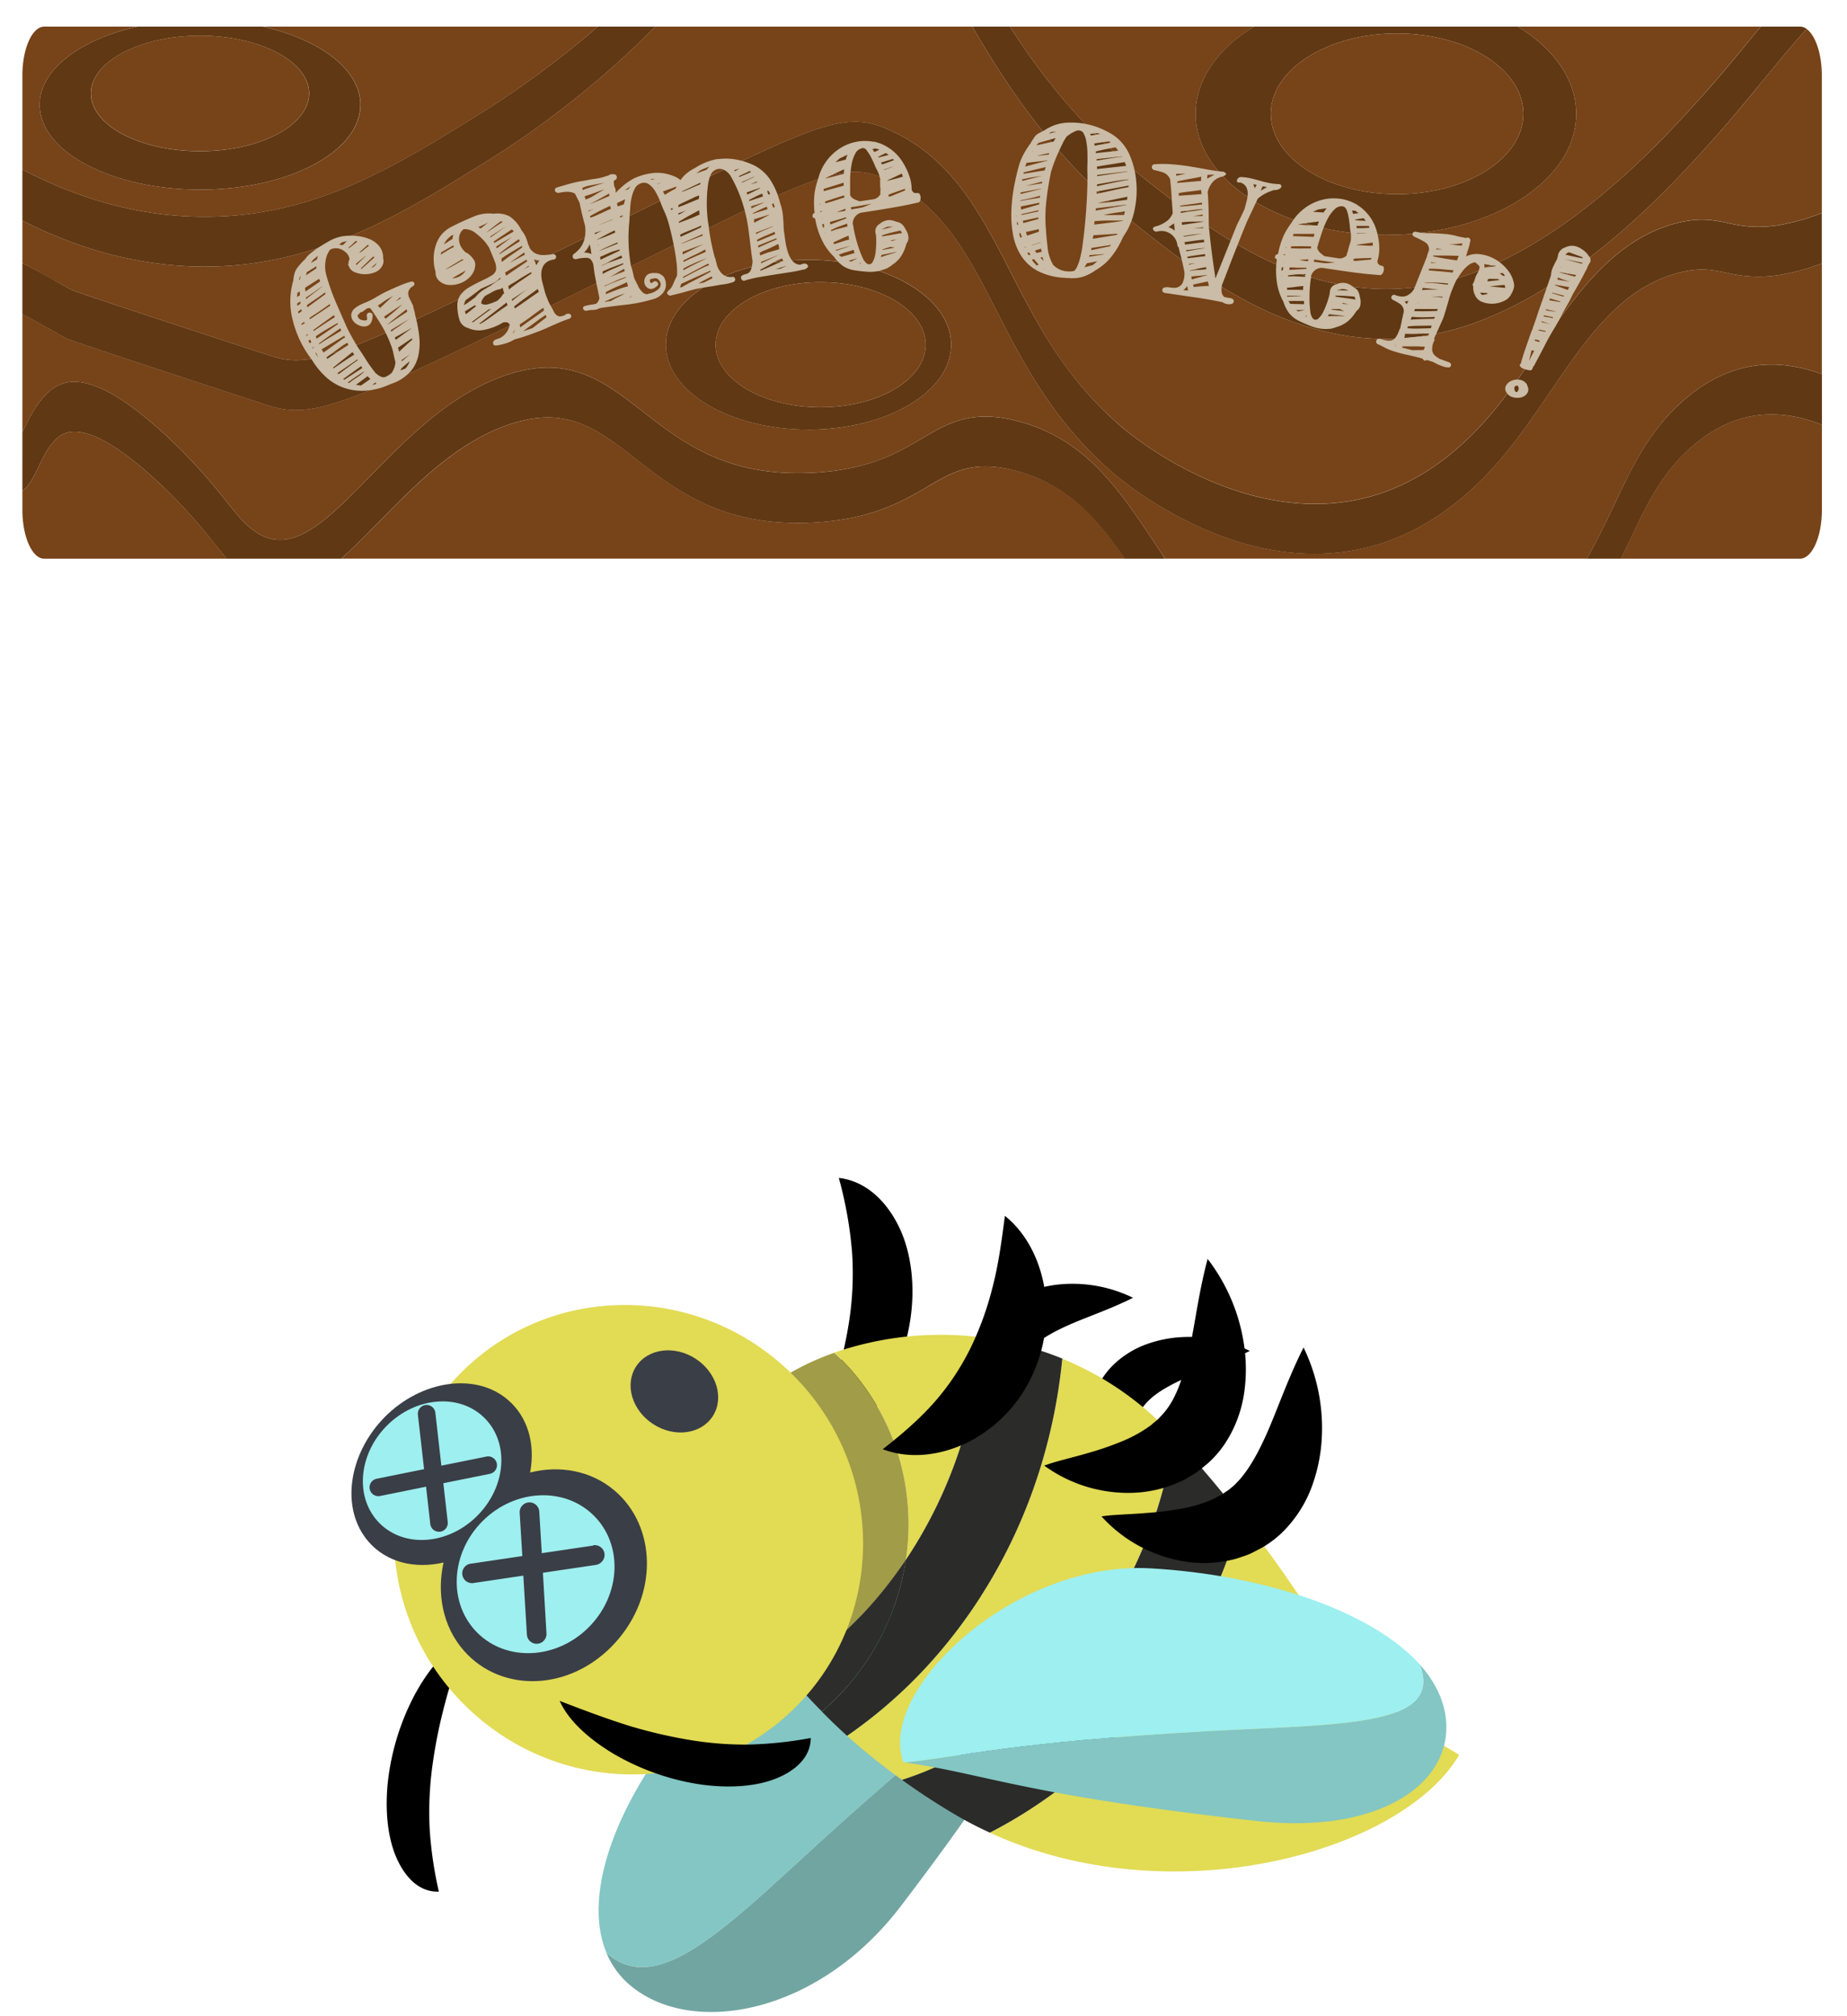 <svg xmlns="http://www.w3.org/2000/svg" xmlns:xlink="http://www.w3.org/1999/xlink" width="660" height="720" viewBox="0 0 660 720">
  <defs>
    <style>
      .cls-1 {
        fill: #71a5a2;
      }

      .cls-2 {
        fill: #83c6c4;
      }

      .cls-3 {
        fill: #e2db54;
      }

      .cls-4 {
        fill: #2b2b29;
      }

      .cls-5 {
        fill: #333;
        opacity: 0.37;
      }

      .cls-6 {
        fill: #3a3e47;
      }

      .cls-7 {
        fill: #9eefef;
      }

      .cls-8 {
        filter: url(#AI_Shadow_2);
      }

      .cls-9 {
        fill: #774318;
      }

      .cls-10 {
        fill: #603813;
      }

      .cls-11 {
        fill: #cabca6;
      }
    </style>
    <filter id="AI_Shadow_2" x="-15%" y="-15%" width="140%" height="130%" name="AI_Shadow_2">
      <feGaussianBlur result="blur" stdDeviation="6" in="SourceAlpha"/>
      <feOffset result="offsetBlurredAlpha" dx="8" dy="8" in="blur"/>
      <feMerge>
        <feMergeNode in="offsetBlurredAlpha"/>
        <feMergeNode in="SourceGraphic"/>
      </feMerge>
    </filter>
  </defs>
  <g id="gameoverbees">
    <g id="dropdown">
      <g>
        <g>
          <path d="M446.6,482.42a49.23,49.23,0,0,0-23.78-4.95,43.8,43.8,0,0,0-12.69,2.41,33.44,33.44,0,0,0-12.25,7.48,28,28,0,0,0-4.75,6.14c-.57,1.12-1.22,2.22-1.69,3.38s-.86,2.34-1.23,3.52a33.09,33.09,0,0,0-.65,13.93,38.06,38.06,0,0,0,11.84,21.76c.33-2.11.43-4.14.55-6.08s.22-3.82.4-5.65a82.34,82.34,0,0,1,1.32-10.18,35.81,35.81,0,0,1,2.64-8.19c.34-.55.63-1.11.91-1.67s.7-1,1-1.54a9.08,9.08,0,0,1,1.05-1.36,9.82,9.82,0,0,1,1.17-1.26c3.32-3.31,8.87-6.26,15.21-8.92S439.12,486.16,446.6,482.42Z"/>
          <path d="M404.87,463.45a49.21,49.21,0,0,0-23.77-4.95,44.2,44.2,0,0,0-12.7,2.41,33.3,33.3,0,0,0-12.24,7.49,27.16,27.16,0,0,0-4.75,6.13c-.58,1.13-1.23,2.22-1.7,3.38s-.85,2.35-1.22,3.53a32.89,32.89,0,0,0-.65,13.92,38,38,0,0,0,11.84,21.77c.32-2.11.43-4.15.55-6.08s.21-3.83.4-5.66A81.92,81.92,0,0,1,362,495.22a35.75,35.75,0,0,1,2.63-8.2,18.21,18.21,0,0,0,.91-1.67c.32-.54.7-1,1-1.53a9.38,9.38,0,0,1,1.05-1.36,8.7,8.7,0,0,1,1.18-1.26c3.31-3.31,8.86-6.26,15.2-8.92S397.39,467.19,404.87,463.45Z"/>
          <path d="M287.15,522.9c9.52-2.47,18.29-9.89,25.05-19.22a76.1,76.1,0,0,0,13.16-32.89c1.69-11.79.3-23.88-4.36-33.15s-12-15.94-21.26-17a143.82,143.82,0,0,1,4.74,26.65,112.84,112.84,0,0,1-.91,23.57,154.62,154.62,0,0,1-5.63,24.26C295.28,503.63,291.72,512.27,287.15,522.9Z"/>
          <g>
            <path class="cls-1" d="M216.71,697.37a30,30,0,0,0,8,11.19c21.78,19,67.29,11.32,97.2-27.88,50-65.55,51.33-79.23,67.65-102.12-17.32,14.21-35,23.94-91,74.19C261.21,686.34,235.77,714.29,216.71,697.37Z"/>
            <path class="cls-2" d="M247.94,610.46c-27,31-40.24,65.36-31.23,86.91,19.06,16.92,44.5-11,81.91-44.62,55.94-50.25,73.66-60,91-74.19l.24-.34C368.05,559.25,280.3,573.3,247.94,610.46Z"/>
          </g>
          <g>
            <path class="cls-3" d="M353.67,654.45c65,29.94,147.29,7.09,167.75-27.79-47.16-27.64-39.95-37.17-77.87-85.18a188.35,188.35,0,0,1-42.17,76.38A168.63,168.63,0,0,1,353.67,654.45Z"/>
            <path class="cls-3" d="M302.68,619.86a230.07,230.07,0,0,0,19.66,15.76C343.2,628.93,363.1,616,379.61,598c21.3-23.3,35-52.8,39.89-84.87a109.92,109.92,0,0,0-39.91-27.92c-3.67,37.21-17.57,72.18-40.54,100.77A170.86,170.86,0,0,1,302.68,619.86Z"/>
            <path class="cls-3" d="M323.7,557a162.49,162.49,0,0,0,27-79.41,116.29,116.29,0,0,0-52.6,5.47c.8.74,1.6,1.48,2.38,2.26C319.81,504.71,327.5,531.41,323.7,557Z"/>
            <path class="cls-4" d="M322.34,635.62c6.12,4.41,12.58,8.64,19.37,12.62,3.9,2.29,7.9,4.34,12,6.21a168.63,168.63,0,0,0,47.71-36.59,188.35,188.35,0,0,0,42.17-76.38c-6.31-8-13.86-17.05-23.13-27.43-.3-.34-.61-.64-.92-1-4.86,32.07-18.59,61.57-39.89,84.87C363.1,616,343.2,628.93,322.34,635.62Z"/>
            <path class="cls-4" d="M298.56,606.75c-1.58,1.57-3.21,3-4.87,4.49,2.87,2.9,5.84,5.79,9,8.62a170.86,170.86,0,0,0,36.37-33.93c23-28.59,36.87-63.56,40.54-100.77a114,114,0,0,0-28.92-7.53,162.49,162.49,0,0,1-27,79.41A88.63,88.63,0,0,1,298.56,606.75Z"/>
            <path class="cls-3" d="M260.75,510.57C247,534,256.43,567.12,281.91,598.21a140.36,140.36,0,0,0,34.14-30.75q4.05-5.06,7.65-10.42c3.8-25.63-3.89-52.33-23.25-71.68-.78-.78-1.58-1.52-2.38-2.26C281.22,489.05,267.68,498.77,260.75,510.57Z"/>
            <path class="cls-5" d="M260.75,510.57C247,534,256.43,567.12,281.91,598.21a140.36,140.36,0,0,0,34.14-30.75q4.05-5.06,7.65-10.42c3.8-25.63-3.89-52.33-23.25-71.68-.78-.78-1.58-1.52-2.38-2.26C281.22,489.05,267.68,498.77,260.75,510.57Z"/>
            <path class="cls-4" d="M323.7,557q-3.61,5.36-7.65,10.42a140.36,140.36,0,0,1-34.14,30.75c3.6,4.4,7.56,8.75,11.78,13,1.66-1.44,3.29-2.92,4.87-4.49A88.63,88.63,0,0,0,323.7,557Z"/>
            <path class="cls-5" d="M323.7,557q-3.61,5.36-7.65,10.42a140.36,140.36,0,0,1-34.14,30.75c3.6,4.4,7.56,8.75,11.78,13,1.66-1.44,3.29-2.92,4.87-4.49A88.63,88.63,0,0,0,323.7,557Z"/>
          </g>
          <path d="M166.17,585.3c-6.8,3.36-13.09,10.9-17.95,19.86a87.27,87.27,0,0,0-9.51,30.18c-1.25,10.44-.3,20.73,3,28.17s8.5,12.28,15.11,12a138,138,0,0,1-3.29-22.49,121.72,121.72,0,0,1,.74-20.54,174.3,174.3,0,0,1,4.11-21.73C160.3,603,162.87,595.1,166.17,585.3Z"/>
          <ellipse class="cls-3" cx="224.59" cy="549.85" rx="83.15" ry="84.49" transform="translate(-323.02 319.85) rotate(-45)"/>
          <ellipse class="cls-6" cx="240.98" cy="496.89" rx="13.92" ry="16.32" transform="translate(-307.08 429.03) rotate(-57.07)"/>
          <path class="cls-6" d="M131.74,550.61c6.41,7.32,16.47,9.75,26.76,7.38-2.48,11.08-.31,22.82,7.22,31.43C179.2,604.82,204,604,219.77,586.7c15.55-17,14.9-41.6-.17-54.41-8.44-7.18-19.65-9.08-30.17-6.45,1.91-10.12-.76-19.84-8-26-11.55-9.82-30.81-6.94-43.81,6.06C124.46,519.11,121.48,538.89,131.74,550.61Z"/>
          <ellipse class="cls-7" cx="191.4" cy="562.17" rx="29.51" ry="26.82" transform="translate(-341.46 299.99) rotate(-45)"/>
          <ellipse class="cls-7" cx="154.41" cy="525.19" rx="26.55" ry="22.8" transform="translate(-326.14 263.01) rotate(-45)"/>
          <path d="M359.08,434.18c8.08,6.51,12.71,16.39,14.29,26.73a53.77,53.77,0,0,1-5,31.25,50.37,50.37,0,0,1-22.51,22.9c-9.63,4.68-20.65,6.18-30.43,2.47,8.11-6.32,14.3-11.91,19.33-17.8a88.67,88.67,0,0,0,12-18.24,111.35,111.35,0,0,0,7.72-21.06C356.57,452.69,357.77,444.43,359.08,434.18Z"/>
          <path d="M200,607.4c3.06,6.94,10.33,13.54,19.06,18.78A87.19,87.19,0,0,0,248.77,637c10.37,1.7,20.69,1.19,28.27-1.77s12.64-8,12.67-14.58A138,138,0,0,1,267.1,623a120.63,120.63,0,0,1-20.49-1.62,174.78,174.78,0,0,1-21.54-5C217.42,614,209.6,611.12,200,607.4Z"/>
          <path d="M465.81,481.2a65.91,65.91,0,0,1,6.53,31.91,59.12,59.12,0,0,1-3.3,17,44.68,44.68,0,0,1-10.1,16.38,36.56,36.56,0,0,1-8.25,6.34c-1.51.77-3,1.64-4.54,2.26s-3.15,1.13-4.74,1.63a44.31,44.31,0,0,1-18.67.8,51,51,0,0,1-29.13-16c2.83-.43,5.56-.56,8.16-.71s5.13-.27,7.59-.5A110.89,110.89,0,0,0,423,538.6a47.82,47.82,0,0,0,11-3.49c.74-.46,1.49-.83,2.24-1.21s1.37-.94,2.07-1.36a12,12,0,0,0,1.82-1.4,12.51,12.51,0,0,0,1.7-1.57c4.46-4.43,8.44-11.86,12-20.34S460.76,491.22,465.81,481.2Z"/>
          <path d="M431.53,449.58a65.94,65.94,0,0,1,12.89,29.91,59.23,59.23,0,0,1,.25,17.32,44.72,44.72,0,0,1-6.55,18.1,37.05,37.05,0,0,1-6.78,7.89c-1.33,1.06-2.59,2.21-4,3.13s-2.85,1.76-4.3,2.57a44.28,44.28,0,0,1-18.12,4.59,51,51,0,0,1-31.78-9.71c2.68-1,5.33-1.68,7.84-2.36s5-1.31,7.33-2a110.24,110.24,0,0,0,13-4.47,47.88,47.88,0,0,0,10.06-5.67c.63-.59,1.29-1.12,1.95-1.64s1.14-1.19,1.74-1.75a25.82,25.82,0,0,0,2.84-3.63c3.46-5.25,5.85-13.33,7.64-22.37S428.62,460.42,431.53,449.58Z"/>
          <g>
            <path class="cls-2" d="M507.32,594.42a38.24,38.24,0,0,1,7.56,12c9.52,25.51-16.17,49.39-66,43.85-83.34-9.27-97.06-16.94-125.7-20.89,20.68-2.07,37.19-7.17,108.15-11.16C478.77,615.57,516,616.93,507.32,594.42Z"/>
            <path class="cls-7" d="M411,560.06c40.77,2.27,79.22,15.3,96.37,34.36,8.64,22.51-28.55,21.15-76,23.81-71,4-87.47,9.09-108.15,11.16l-.41-.06C313.24,603.83,362.11,557.33,411,560.06Z"/>
          </g>
        </g>
        <g>
          <path class="cls-6" d="M212,551.93l-18.4,2.72-.9-14.84a3.49,3.49,0,0,0-7,.42l.94,15.45L168,558.44a3.49,3.49,0,0,0,1,6.9l18-2.67,1.28,21.07A3.49,3.49,0,0,0,192,587a3.45,3.45,0,0,0,2.22-1,3.5,3.5,0,0,0,1.05-2.71L194,561.64l19-2.81a3.54,3.54,0,0,0,1.92-1,3.49,3.49,0,0,0-2.94-6Z"/>
          <path class="cls-6" d="M135.83,534.23l16.42-3.32,1.5,13.31a3.14,3.14,0,1,0,6.24-.71l-1.57-13.84,16.64-3.36a3.14,3.14,0,1,0-1.24-6.16l-16.11,3.25-2.14-18.89a3.14,3.14,0,0,0-5.42-1.78,3.17,3.17,0,0,0-.82,2.49l2.21,19.43-16.95,3.42a3.17,3.17,0,0,0-1.69.95,3.14,3.14,0,0,0,2.93,5.21Z"/>
        </g>
      </g>
      <g>
        <g class="cls-8">
          <path class="cls-9" d="M323.43,165.81c-8.75,5.14-19.64,11.55-40.08,12.76-32.44,1.94-49.25-11.13-64.08-22.65-13.93-10.82-24.93-19.37-45.67-12.21C155.3,150,140.69,164.9,127.8,178c-4.76,4.86-9.36,9.54-13.88,13.49H394c-10.31-14.83-21-26.92-39.73-31.59C339.62,156.29,332.48,160.49,323.43,165.81Z"/>
          <path class="cls-9" d="M17.52,95.49c.8.32,8.05,3,70.46,23.35,15.79,5.15,24,2,126.22-48.39l4.85-2.4c66.55-32.82,75.1-37,91.85-29.15,21.68,10.2,31.72,29.76,42.34,50.46,9.57,18.66,19.47,38,39.5,55,3.49,3,22.21,18.19,47.22,24.65,32.65,8.43,61.17-1.35,84.77-29.07,6-7.08,11.51-15.13,16.81-22.91,13.1-19.21,26.64-39.07,48.75-45.15,8.78-2.42,14-1.35,19.43-.22a44.11,44.11,0,0,0,20.58.19A78,78,0,0,0,643,68.05V18.9c0-7.71-2.29-14.29-5.42-16.55-4.81,5.3-9.87,11.45-15.32,18.08-5.71,7-11.62,14.15-18.09,21.37-13.82,15.43-50.51,56.42-93.06,68C462.66,123,424,92.68,400.87,74.58c-31.76-24.86-48.51-51-61.4-73.07H226.16a333.63,333.63,0,0,1-63,49.81c-27.18,16.82-58,35.89-98,35.89h-.26C43.16,87.17,21.43,81.66,0,70.8V86c3.14,1.47,6.61,3.43,10.38,5.56C12.67,92.82,15,94.15,17.52,95.49Z"/>
          <path class="cls-9" d="M65.18,69.43c38.93,0,67.87-17.92,95.86-35.25A338.67,338.67,0,0,0,205.6,1.51H86c20.46,4.63,34.81,15.38,34.81,27.9,0,16.74-25.66,30.31-57.3,30.31S6.17,46.15,6.17,29.41C6.17,16.89,20.51,6.14,41,1.51H7.8C3.51,1.51,0,9.34,0,18.9V52.55C21.42,63.72,43.17,69.38,64.92,69.43Z"/>
          <path class="cls-9" d="M510.15,92.13c41.17-11.2,77-51.18,90.44-66.23,6.35-7.08,12.2-14.2,17.85-21.08l2.72-3.31H534.45c12.81,7.87,20.79,18.91,20.79,31.13,0,23.89-30.45,43.26-68,43.26s-68-19.37-68-43.26c0-12.22,8-23.26,20.79-31.13H352.91C364.33,19.37,379.47,39,403.51,57.8,426,75.38,463.55,104.8,510.15,92.13Z"/>
          <path class="cls-9" d="M48.51,164.15c-17.73-16.45-30-21.64-36.4-15.42-2.94,2.85-4.68,6.48-6.36,10-1.59,3.33-3.34,7-5.75,8.58v6.82c0,9.57,3.51,17.39,7.8,17.39H73.05c-1.26-1.48-2.58-3.12-4-4.92A190,190,0,0,0,48.51,164.15Z"/>
          <path class="cls-9" d="M595.9,152.06c-10.32,9.27-15.52,20.24-21.55,32.94-1,2.11-2,4.29-3.12,6.51h64c4.29,0,7.8-7.82,7.8-17.39V143.68C625.58,136.78,609.8,139.56,595.9,152.06Z"/>
          <path class="cls-9" d="M609,89.41c-5.25-1.08-9.79-2-17.72.16C571,95.14,558.82,113,545.93,131.93c-5.46,8-11.11,16.3-17.48,23.79-59.19,69.54-130.61,12.07-138.56,5.29-21.36-18.22-32.27-39.49-41.9-58.25-10.24-20-19.09-37.22-38.74-46.46-15.06-7.09-23.42-3-88.47,29.12l-4.86,2.39c-48.15,23.74-78.65,38.64-96.29,45.36-16.9,6.44-23.78,6.22-32.81,3.27-64.12-20.91-70.61-23.35-71.08-23.6-2.57-1.39-5-2.75-7.32-4.07-2.85-1.61-5.73-3.23-8.42-4.58v42.17l.3-.62c1.86-3.9,4.42-9.24,8.63-13.32,5.49-5.32,15.89-9.52,42.65,15.31a199.9,199.9,0,0,1,21.33,23.33c2.15,2.68,4,5,5.68,6.76,14.83,15.67,27.86,2.39,45.9-16,13.36-13.6,28.49-29,47.89-35.71,22.7-7.84,35.13,1.82,49.52,13,14.18,11,30.25,23.49,61.23,21.66,19.52-1.16,29.48-7,38.27-12.18,9.46-5.57,17.63-10.37,33.73-6.36,24.53,6.11,36.76,24.51,49.7,44,1.17,1.75,2.33,3.51,3.51,5.26H559c3.86-6.68,6.92-13.13,9.92-19.44,6.34-13.36,12.33-26,24-36.51,15-13.44,31.72-16.73,50.09-9.93V86.09a80.92,80.92,0,0,1-12,3.51A47.81,47.81,0,0,1,609,89.41Zm-328.11,56c-28.14,0-50.95-13.58-50.95-30.32s22.81-30.32,50.95-30.32,51,13.57,51,30.32S309,145.43,280.88,145.43Z"/>
          <path class="cls-9" d="M17.62,95.55l-.08,0Z"/>
          <path class="cls-10" d="M400.87,74.58C424,92.68,462.66,123,511.11,109.79c42.55-11.57,79.24-52.56,93.06-68,6.47-7.22,12.38-14.41,18.09-21.37,5.45-6.63,10.51-12.78,15.32-18.08a4.06,4.06,0,0,0-2.38-.84h-14l-2.72,3.31c-5.65,6.88-11.5,14-17.85,21.08-13.47,15.05-49.27,55-90.44,66.23C463.55,104.8,426,75.38,403.51,57.8c-24-18.82-39.18-38.43-50.6-56.29H339.47C352.36,23.56,369.11,49.72,400.87,74.58Z"/>
          <path class="cls-10" d="M630.3,71.89a44.11,44.11,0,0,1-20.58-.19c-5.47-1.13-10.65-2.2-19.43.22-22.11,6.08-35.65,25.94-48.75,45.15-5.3,7.78-10.79,15.83-16.81,22.91-23.6,27.72-52.12,37.5-84.77,29.07-25-6.46-43.73-21.67-47.22-24.65-20-17.09-29.93-36.38-39.5-55C342.62,68.66,332.58,49.1,310.9,38.9c-16.75-7.89-25.3-3.67-91.85,29.15l-4.85,2.4C112,120.82,103.77,124,88,118.84c-62.41-20.35-69.66-23-70.46-23.35-2.5-1.34-4.85-2.67-7.14-4C6.61,89.4,3.14,87.44,0,86v18.22c2.69,1.35,5.57,3,8.42,4.58,2.34,1.32,4.75,2.68,7.32,4.07.47.25,7,2.69,71.08,23.6,9,2.95,15.91,3.17,32.81-3.27,17.64-6.72,48.14-21.62,96.29-45.36l4.86-2.39c65-32.09,73.41-36.21,88.47-29.12,19.65,9.24,28.5,26.49,38.74,46.46,9.63,18.76,20.54,40,41.9,58.25,7.95,6.78,79.37,64.25,138.56-5.29,6.37-7.49,12-15.77,17.48-23.79C558.82,113,571,95.14,591.27,89.57c7.93-2.18,12.47-1.24,17.72-.16a47.81,47.81,0,0,0,22,.19,80.92,80.92,0,0,0,12-3.51v-18A78,78,0,0,1,630.3,71.89ZM17.54,95.51l.08,0Z"/>
          <path class="cls-10" d="M592.91,135.56c-11.71,10.53-17.7,23.15-24,36.51-3,6.31-6.06,12.76-9.92,19.44h12.28c1.08-2.22,2.12-4.4,3.12-6.51,6-12.7,11.23-23.67,21.55-32.94,13.9-12.5,29.68-15.28,47.1-8.38V125.63C624.63,118.83,607.86,122.12,592.91,135.56Z"/>
          <path class="cls-10" d="M65.17,87.21c40,0,70.83-19.07,98-35.89a333.63,333.63,0,0,0,63-49.81H205.6A338.67,338.67,0,0,1,161,34.18c-28,17.33-56.93,35.25-95.86,35.25h-.26C43.17,69.38,21.42,63.72,0,52.55V70.8C21.43,81.66,43.16,87.17,64.91,87.21Z"/>
          <path class="cls-10" d="M404.83,186.25c-12.94-19.49-25.17-37.89-49.7-44-16.1-4-24.27.79-33.73,6.36-8.79,5.17-18.75,11-38.27,12.18-31,1.83-47-10.65-61.23-21.66-14.39-11.18-26.82-20.84-49.52-13-19.4,6.69-34.53,22.11-47.89,35.71-18,18.37-31.07,31.65-45.9,16-1.67-1.77-3.53-4.08-5.68-6.76a199.9,199.9,0,0,0-21.33-23.33C24.82,122.9,14.42,127.1,8.93,132.42,4.72,136.5,2.16,141.84.3,145.74l-.3.62V167.3c2.41-1.6,4.16-5.25,5.75-8.58,1.68-3.51,3.42-7.14,6.36-10,6.42-6.22,18.67-1,36.4,15.42A190,190,0,0,1,69,186.59c1.45,1.8,2.77,3.44,4,4.92h40.87c4.52-3.95,9.12-8.63,13.88-13.49,12.89-13.12,27.5-28,45.8-34.31,20.74-7.16,31.74,1.39,45.67,12.21,14.83,11.52,31.64,24.59,64.08,22.65,20.44-1.21,31.33-7.62,40.08-12.76,9.05-5.32,16.19-9.52,30.81-5.89,18.72,4.67,29.42,16.76,39.73,31.59h14.37C407.16,189.76,406,188,404.83,186.25Z"/>
          <path class="cls-10" d="M6.17,29.41c0,16.74,25.65,30.31,57.3,30.31s57.3-13.57,57.3-30.31c0-12.52-14.35-23.27-34.81-27.9H41C20.51,6.14,6.17,16.89,6.17,29.41ZM63.47,4.75c21.52,0,39,9.23,39,20.61S85,46,63.47,46s-39-9.23-39-20.62S42,4.75,63.47,4.75Z"/>
          <ellipse class="cls-9" cx="63.47" cy="25.36" rx="38.96" ry="20.62"/>
          <path class="cls-10" d="M419.24,32.64c0,23.89,30.44,43.26,68,43.26s68-19.37,68-43.26c0-12.22-8-23.26-20.79-31.13H440C427.21,9.38,419.24,20.42,419.24,32.64Zm72-28.7c24.92,0,45.12,12.85,45.12,28.7s-20.2,28.7-45.12,28.7S446.1,48.49,446.1,32.64,466.31,3.94,491.23,3.94Z"/>
          <ellipse class="cls-9" cx="491.23" cy="32.64" rx="45.12" ry="28.7"/>
          <path class="cls-10" d="M280.88,84.79c-28.14,0-50.95,13.57-50.95,30.32s22.81,30.32,50.95,30.32,51-13.58,51-30.32S309,84.79,280.88,84.79Zm4.35,52.65c-20.73,0-37.53-10-37.53-22.33s16.8-22.34,37.53-22.34,37.54,10,37.54,22.34S306,137.44,285.23,137.44Z"/>
          <ellipse class="cls-9" cx="285.23" cy="115.11" rx="37.54" ry="22.33"/>
        </g>
        <g>
          <path class="cls-11" d="M131.18,110.17q-.48.3-.81.54c-.21.15-.41.3-.59.45a3.05,3.05,0,0,1-1,.41l-1,1.05a1.85,1.85,0,0,0,1,1.48,4.15,4.15,0,0,0,2.09.3l.34-.35-.17-1.33c.05-.67.32-1,.82-1.08a1.27,1.27,0,0,1,1.21.48,5.07,5.07,0,0,1-.56,3.24,2.65,2.65,0,0,1-1.91,1.2,4.37,4.37,0,0,1-2.44-.43,4.55,4.55,0,0,1-2-1.59,3.47,3.47,0,0,1-.65-2.22,3.58,3.58,0,0,1,1.58-2.46,10.11,10.11,0,0,1,1.94-1.15c.67-.31,1.32-.59,1.94-.83a26.7,26.7,0,0,0,3.38-1.73c1.35-.79,2.33-1.34,2.92-1.65q2.72-1.31,5.32-2.4a34.67,34.67,0,0,1,4.13-1.49c.65-.18,1.08,0,1.3.4s.05.87-.52,1.24a3.17,3.17,0,0,0-1.62,2.09,4.07,4.07,0,0,0,.48,2.24,5.37,5.37,0,0,0,.33.68,5.22,5.22,0,0,1,.33.67,4.78,4.78,0,0,0,.33.68,4.78,4.78,0,0,1,.33.68.36.36,0,0,0,0,.32c.1.46.22.91.36,1.36a8,8,0,0,1,.3,1.5,48.94,48.94,0,0,1,1.22,5.76,28.06,28.06,0,0,1,.39,4.26q0,5.81-2.61,9.34A15.27,15.27,0,0,1,140,137l-1.23.49a24.06,24.06,0,0,1-8.51,2.05,19.7,19.7,0,0,1-7.5-1.1,18.59,18.59,0,0,1-6.32-3.83,27.35,27.35,0,0,1-5-6.16,37.5,37.5,0,0,1-6.84-14.13,26.45,26.45,0,0,1,.21-14.15,15.27,15.27,0,0,1,.4-2.42,5.94,5.94,0,0,1,1.18-2.3,26.09,26.09,0,0,1,2.73-3,8,8,0,0,1,1.93-2.06l2.11-1.6c1.46-.94,2.93-1.83,4.43-2.68a14.8,14.8,0,0,1,4.7-1.72,20.78,20.78,0,0,1,4.84-.15,16,16,0,0,1,4.8,1.1,8.73,8.73,0,0,1,3.61,2.6,6.38,6.38,0,0,1,1.36,4.3,3.37,3.37,0,0,1-.34,2.73,4.73,4.73,0,0,1-2.46,2.22,9.54,9.54,0,0,1-7.37,0A3.54,3.54,0,0,1,124.64,95a.72.72,0,0,1-.13-.92l.06-.45a1.85,1.85,0,0,1,.32-1,3.62,3.62,0,0,0-.89-2.07,6.47,6.47,0,0,0-1.73-1.35,4.75,4.75,0,0,0-2.14-.55,4.39,4.39,0,0,0-2.14.48A8.17,8.17,0,0,0,116.37,93a11.86,11.86,0,0,0,.22,5.19,76.91,76.91,0,0,0,3.34,9.55q2,4.6,4.1,9.36c1.14,2.27,2.42,4.57,3.82,6.88.94,1.35,1.94,2.87,3,4.56a43,43,0,0,0,3.22,4.48l0,.09a.67.67,0,0,1,.21.24.3.3,0,0,0,.18.14l-.07-.18a4.87,4.87,0,0,0,2.48,1.43q1,.09,3-1.47a7.42,7.42,0,0,0,1.43-3.91c-.26-1-.5-2.1-.72-3.16a18.09,18.09,0,0,0-.82-2.8,41.69,41.69,0,0,0-3.22-6.85q-1.83-3.09-4.07-6.3l-.45-.24-.7.06Zm-25-4.46a.4.4,0,0,0,0,.32l1-.6a8.85,8.85,0,0,1-.07-1.37l-.86.55c0,.15,0,.32,0,.5S106.18,105.49,106.19,105.71Zm1.13,1.92-1.13.77.09.83a7.15,7.15,0,0,0,1.09-.87Zm-.81,3.66a1.8,1.8,0,0,1,.16.69l1.19-.9a2.13,2.13,0,0,1-.16-.7Zm.37-11.35.31-.13.21-1.27-.11,0-.32,1Zm2,15.47-.18-.46-1,.73.15.37Zm.2-12.68a1.39,1.39,0,0,0,0,.7,4.27,4.27,0,0,1,.09.67l5.25-3.61-.37-.93Zm.23,3.57a.63.63,0,0,0,0,.32.3.3,0,0,1,0,.22c1-.77,2.06-1.56,3.06-2.35s1.93-1.51,2.8-2.14l0-.09c-.82.54-1.73,1.17-2.71,1.89S110.37,105.58,109.3,106.3Zm.75,13-.75.52.07.19.75-.52Zm-.69-21,3.69-2.45,0-.77-3.45,2.13Zm.28,10.66a1.4,1.4,0,0,1,.1.39,1.8,1.8,0,0,0,.1.4q1.56-1.17,3.24-2.37l3.24-2.38-.22-.56c-.91.73-1.92,1.45-3,2.18S110.83,108.13,109.64,109Zm1.22,12.34a1.37,1.37,0,0,0-.34.19,1.21,1.21,0,0,1-.34.19,3.83,3.83,0,0,1,.47.89.81.81,0,0,0,.29-.17.82.82,0,0,1,.3-.17Zm-.22-7.78a.65.65,0,0,1,.06.3.47.47,0,0,0,0,.21l7.27-4.85a.75.75,0,0,1-.06-.3.77.77,0,0,0-.05-.3c-2.48,1.79-4.65,3.26-6.49,4.43Zm1.25-20.76q-.24.31-.42.6t-.42.6l2.22-1.32a3.86,3.86,0,0,1,.36-1.22l-.21.08Zm-.25,31.68a1.24,1.24,0,0,1,.48-.3l-.11-.28a.37.37,0,0,1-.17.18.82.82,0,0,0-.27.21Zm.4-6.2,3.82-2.55c1.23-.81,2.48-1.62,3.76-2.41l-.29-.75-7.34,5.3a.18.18,0,0,1,0,.16C112,118,112,118.12,112,118.24Zm1.58,9.07A7.69,7.69,0,0,1,113,126l-.31.12.87,1.27Zm7-11.94q-2,1.11-3.94,2.27c-1.32.79-2.61,1.6-3.86,2.46l.33.84,7.61-5.2Zm-6.66,7.29.11.28c1.25-.86,2.54-1.67,3.86-2.46s2.66-1.58,4-2.4l-.34-.84-5.15,3.57Zm9.07-2.75-8.11,4.85.69,1.13,7-5,.69-.38Zm-6.37,7.71a1.41,1.41,0,0,0,.32.52q1.89-1.29,3.73-2.51c1.23-.82,2.48-1.62,3.75-2.42l-.33-.84-1.64,1Zm9.29-1.88L119,131.29a.19.19,0,0,0,.11.12.18.18,0,0,1,.1.12l3.67-2.49c1.2-.8,2.43-1.6,3.71-2.4ZM121,133.62c1.41-1.06,2.71-2,3.92-2.91s2.18-1.57,2.93-2.09l-.11-.28-7.13,4.9A1.46,1.46,0,0,0,121,133.62Zm1.48-46.07L124,86.11l-1.87.42a3.79,3.79,0,0,1-1,.83Zm7,43.87a2.15,2.15,0,0,1-.4-.7l-6.41,4.61.35.29Zm.62,1.26q-3.08,1.88-5.84,3.95l.42.16c1-.75,1.92-1.43,2.83-2s1.79-1.27,2.63-2Zm-5.51-44c.94-.66,2-1.47,3.1-2.42a1.2,1.2,0,0,0-.66-.17,13.3,13.3,0,0,1-1.24,1.25l-1.37,1.19C124.5,88.48,124.57,88.53,124.61,88.65Zm2.76,6,3.36-3.28-.21.08-3.33,2.74Zm4,39.67-4.16,3.07,1.78.26c.57-.37,1.13-.76,1.69-1.16s1.12-.79,1.69-1.16Zm.5-46.64a.75.75,0,0,1-.22-.13.68.68,0,0,0-.34-.08,16.55,16.55,0,0,1-1.44,1.33,14.65,14.65,0,0,0-1.51,1.46L129,90c.48-.41,1-.8,1.45-1.17S131.41,88.09,131.88,87.69Zm1.46,3.94-4.41,4.24a.62.62,0,0,0,.39.06l4.58-4.09Zm-.66,4a2.85,2.85,0,0,0,1.93-1.75Zm1.07,41.6a.75.75,0,0,0,.45-.07l.3-.45-.28-.1-1.23.81a1.48,1.48,0,0,1,.38-.09A1.26,1.26,0,0,0,133.75,137.27Zm.59-3.9-.32-.2L134,133C133.93,132.92,134.05,133.05,134.34,133.37Zm4.22-26.58q-1,.6-1.8,1.2c-.55.4-1.15.8-1.79,1.2a2.27,2.27,0,0,1,.75.67l.07.19,4.62-4.32Zm-.76,7.09,3-2.49c1-.83,2-1.72,2.94-2.69l-6.49,4.43.47.57Zm7.49-3.42c-1.09.87-2.22,1.75-3.37,2.64s-2.27,1.81-3.34,2.73l0,.1,7-4.63Zm-5.65,7.43.22.56,6.45-4.52Zm7.32-.55,0-.09-5.86,3.3.34.84Zm-3.72-10.8a.73.73,0,0,0-.25-.33l-1.66,1.52Zm-1,17.63a6.44,6.44,0,0,1,.23.71,4,4,0,0,0,.22.72c.75-.73,1.5-1.44,2.26-2.14s1.52-1.38,2.29-2a1.38,1.38,0,0,0,0-.64Zm2.72,7.42a8.9,8.9,0,0,0,1.37-2.27l0-.23-1.48,1.24a18.29,18.29,0,0,0-1.44,1.33,1.91,1.91,0,0,1-.33.67ZM143.61,129l2.85-2.43-3,2.06Z"/>
          <path class="cls-11" d="M173.65,86.78a22.31,22.31,0,0,0-4-3.77,6,6,0,0,0-4-1.16l-.11,0a.68.68,0,0,1-.43.46,4.81,4.81,0,0,0-1,4,5.86,5.86,0,0,0,1.64,3.15l.57.65a3.06,3.06,0,0,1,1,.52,7.7,7.7,0,0,1,1.8,1.87,3.12,3.12,0,0,1,.68,2.36,6.4,6.4,0,0,1-1.62,3.76,8.92,8.92,0,0,1-3.36,2.39,9.81,9.81,0,0,1-4,.77,5.71,5.71,0,0,1-3.49-1.16,4.09,4.09,0,0,1-1.44-1.84,4.7,4.7,0,0,1-.26-1.81,13.9,13.9,0,0,1-.64-3.69,15.39,15.39,0,0,1,.88-6.1,10.94,10.94,0,0,1,2-3.53A11.8,11.8,0,0,1,161.29,81q4.41-2.22,8-3.67a13.58,13.58,0,0,1,7.12-1,9.43,9.43,0,0,1,5.7.95,12.76,12.76,0,0,1,4.22,4.92,10.87,10.87,0,0,1,1.54,2.49,18.16,18.16,0,0,1,.87,2.61,6.18,6.18,0,0,1,.55,1.29,5.57,5.57,0,0,0,1.29,1.42,4.74,4.74,0,0,0,1.94.88,4.48,4.48,0,0,0,1.47.19c.54,0,1.12,0,1.72-.1a10.24,10.24,0,0,0,2-.25c.67.13,1,.45,1,1s-.33.87-1.06,1a4.88,4.88,0,0,0-3.21,1.76,5.65,5.65,0,0,0-1,3,10.7,10.7,0,0,0,.4,3.45c.32,1.2.6,2.28.85,3.25s.67,1.94,1,2.78a18.84,18.84,0,0,0,1.54,3,11.16,11.16,0,0,1,.52,1,4.47,4.47,0,0,0,.66,1.09,2.81,2.81,0,0,0,1,.79,1.8,1.8,0,0,0,1.41,0c.16,0,.25,0,.28,0a.45.45,0,0,1,.25-.13l.42-.14a3.29,3.29,0,0,1,.32-.27,3,3,0,0,1,.67-.28c.67-.08,1.11.11,1.3.57s0,.85-.49,1.17c-1.19.4-2.11.74-2.76,1s-1.22.53-1.74.74-1,.44-1.59.69-1.29.57-2.25,1q-2.25,1-5.33,2.1c-2.05.75-4,1.39-6,1.89a13.77,13.77,0,0,1-2.63,1.25,19.94,19.94,0,0,1-3.9.94c-.61.06-1-.13-1.13-.57a1.23,1.23,0,0,1,.49-1.33,4.26,4.26,0,0,1,.81-.38l.95-.31a6.4,6.4,0,0,0,3.63-4.91,1.67,1.67,0,0,0-1-.79,3.85,3.85,0,0,0-1.38.09,20,20,0,0,1-6.52,2.56,9.13,9.13,0,0,1-5.94-.6,4.34,4.34,0,0,1-3.14-3.07,17.71,17.71,0,0,1-.72-5.3,6.44,6.44,0,0,1,1.21-3.57,10.47,10.47,0,0,1,3.2-2.7c1.4-.82,3.18-1.74,5.34-2.74.55-.25,1.31-.67,2.28-1.24a3.53,3.53,0,0,0,1.79-2,6.17,6.17,0,0,0-.56-3.41c-.55-1.43-1.2-3-1.93-4.73Zm-16.18,4.15,2.28-1.4c.75-.46,1.56-.9,2.43-1.34l-.19-.57c-.92.52-1.73,1-2.41,1.39s-1.32.78-1.91,1.11Zm4.24-5.54a1.9,1.9,0,0,1,.09-.76,5.33,5.33,0,0,0,.2-.81,3.43,3.43,0,0,1-.81.38l-.54.49a7,7,0,0,0-2,2.56c.52-.32,1-.61,1.4-.89l1.29-.86Zm3.45,7.19-5.84,3.53a.09.09,0,0,1-.07.13c1.15-.52,2.23-1.08,3.25-1.66l3.18-1.86Zm-3.58,6.79a5.54,5.54,0,0,0,3-.89,5.71,5.71,0,0,0,1.83-1.88ZM173.69,103l.62-.42a4.1,4.1,0,0,1,.76-.36c.62-.48,1.25-.94,1.89-1.37l1.91-1.27-.16-.47a6.92,6.92,0,0,1-2.79,2.14q-1.92.92-4,1.8c-.93.74-1.86,1.45-2.8,2.15s-1.84,1.38-2.72,2a5.8,5.8,0,0,0-.58,1.78c.71-.45,1.4-.91,2.06-1.38s1.34-1,2-1.47A11.18,11.18,0,0,1,173.69,103Zm-3.6,6.38a1.47,1.47,0,0,1-.37-.41l-3.3,2.05a.49.49,0,0,0-.28.21l.32,1,1.49-1.14Zm5.46.91a2.85,2.85,0,0,1-.88.19l-6,4.44.31.21Zm-1-30.91a19.08,19.08,0,0,1-1.8.92l-1.84.82.86.46ZM173,114.87q2.1-1.44,4.12-2.91t4.23-2.94l-.32-1-9.86,7.62.49,0Zm7.16-10.1c-.1-.32-.2-.65-.28-1a9.44,9.44,0,0,0-.28-1l-.1,0a2.12,2.12,0,0,1-.78.47,5.72,5.72,0,0,1-1,.22c-.35.12-.7.25-1,.4s-.67.32-1,.5c-.52.31-1,.58-1.44.79a7.08,7.08,0,0,0-1.11.69c-.94,1.16-1.32,2-1.13,2.59a2.83,2.83,0,0,0,1.87.33,17.72,17.72,0,0,0,3.87-1.4l1-1a2.78,2.78,0,0,0,.58-.72,4.08,4.08,0,0,1,.48-.68,1,1,0,0,0,.19-.12A.44.44,0,0,1,180.13,104.77ZM179,79c-.87.64-1.76,1.31-2.66,2s-1.79,1.39-2.64,2.09c1-.6,2-1.23,2.94-1.88s2-1.32,3-2Zm-3.89,5.52a.37.37,0,0,1,.2.25l5.76-4.14Zm1.3,1.78c.11.11.16.18.13.22s0,.12.13.22l6.94-4.11L183,82l-.13-.06-3.36,2.23C178.41,84.89,177.36,85.61,176.41,86.28Zm6.48-1.64-3.08,1.82c-.94.57-1.8,1.12-2.55,1.65a.67.67,0,0,0,.14.27.58.58,0,0,1,.15.26Zm-4.4,6.12,1.35-.88,5.89-3.76a2.39,2.39,0,0,0-.36-.72c-1.14.8-2.31,1.63-3.5,2.49s-2.35,1.75-3.44,2.68Zm.81,2.79,2.24-1.7,5.05-3.48a.64.64,0,0,1-.05-.31.59.59,0,0,0,0-.3c-1.44.84-2.81,1.64-4.11,2.43s-2.38,1.5-3.26,2.15Zm8.86-.86L184.32,95l-3.85,2.34.38,1.13,7.53-5.15Zm-6.55,9.48a2.86,2.86,0,0,1,.13.58,3.63,3.63,0,0,0,.14.59c1.36-1.08,2.71-2.1,4.08-3s2.68-1.85,4-2.7l-.17-.47c-1.65.91-3.08,1.75-4.29,2.55s-2.2,1.38-2.93,1.77Zm.4-8.26,5.55-3-.26-.76Zm1,13.49,2.78-2.2c.93-.73,1.87-1.43,2.81-2.1l-5.74,3.82Zm.94,10.14a6.19,6.19,0,0,1-.71,1.39.74.74,0,0,0,.39-.23A4.9,4.9,0,0,0,183.94,117.54Zm8.2-14.36-6,4.35-2.42,1.86.26.76q2.08-1.44,4.22-2.94c1.42-1,2.87-2,4.33-3Zm-6.42,12.7a4,4,0,0,0,.22,1q2.06-1.55,4.19-3c1.42-1,2.86-2,4.3-3.08l-.28-.85-.78.47c-.52.32-1.51,1-3,2.15S187.38,114.76,185.72,115.88Zm3.17-21-.93.73a12.19,12.19,0,0,1-1.34.87L189,95.16ZM195,112.46c-1.27.85-2.62,1.79-4,2.83s-2.77,2-4.07,3l3.37-1.13,5-3.89Zm-4.16-19.82a10.79,10.79,0,0,0,.43,1.12c.16.37.3.72.4,1A4.84,4.84,0,0,1,192.84,93,5.24,5.24,0,0,1,190.84,92.64ZM198,114.32l-.14-.06,0,.09Z"/>
          <path class="cls-11" d="M256.22,94.86a8.51,8.51,0,0,0,1.68,2.78,4.46,4.46,0,0,0,3.75,1.25.86.86,0,0,1,1.05.72c.1.52-.16.91-.79,1.17a19.63,19.63,0,0,1-3.47.78c-1.25.18-2.45.39-3.61.61q-2.21.33-4,.63c-1.17.19-2.29.43-3.37.71s-2.18.58-3.33.91-2.47.67-4,1a1.24,1.24,0,0,1-1.46-.23c-.42-.39-.37-.84.13-1.35a5.69,5.69,0,0,0,1.74-2.38,32.81,32.81,0,0,1,1.39-3,29.72,29.72,0,0,0-.28-5.45q-.42-3.28-1.14-6.66T239,80a30.66,30.66,0,0,0-1.64-4.57c-.37-.75-.79-1.75-1.27-3a26.13,26.13,0,0,0-1.68-3.64,9,9,0,0,0-2.3-2.81,3.12,3.12,0,0,0-3.05-.53,3.8,3.8,0,0,0-2.23,1.92,13,13,0,0,0-1.13,3.18,22.28,22.28,0,0,0-.49,3.51c-.08,1.17-.15,2.14-.23,2.9,0,1-.08,2.06-.18,3.1s-.16,2.24-.2,3.61,0,3,.09,4.77a58.57,58.57,0,0,0,.79,6.58,13.93,13.93,0,0,1,.67,2.27,21,21,0,0,0,.54,2.18l1.12,2.23a1.19,1.19,0,0,1,.2.47,7.79,7.79,0,0,0,1.83,2.4,2.4,2.4,0,0,0,1.57.5.48.48,0,0,1,.31-.16,7,7,0,0,0,3.81-1.92,2.06,2.06,0,0,0,0-2.81,1.6,1.6,0,0,0-1.57-.81l-1.36.27a.43.43,0,0,0-.37.43,1.26,1.26,0,0,0,.07.65.47.47,0,0,0,.4.32.83.83,0,0,0,.67-.33,1.07,1.07,0,0,1,1.49.06c.46.42.44.89-.07,1.39-1.16,1-2.17,1.26-3,.85a2.61,2.61,0,0,1-1.51-1.9,3.26,3.26,0,0,1,.59-2.51c.55-.82,1.63-1.19,3.23-1.09a3.29,3.29,0,0,1,1.77.36,4,4,0,0,1,1.32,1,5.25,5.25,0,0,1,.41,4.66,6.36,6.36,0,0,1-3.3,3,4,4,0,0,1-.86.27,4.14,4.14,0,0,1-1,.29,52.4,52.4,0,0,1-8.88,1.74q-4.5.48-9.22,1.2a4.71,4.71,0,0,1-2.25.65,12.55,12.55,0,0,0-2.32.25l-.33.06a1.07,1.07,0,0,1-1.05-.71c-.16-.44,0-.79.59-1a18.58,18.58,0,0,1,2.73-.54l1.31-.25a3.42,3.42,0,0,0,1.17-2.07q-.5-2.55-1.11-5.39t-1-6.12l-.11-.59c-.43-1.41-1.14-2.16-2.14-2.24a14,14,0,0,0-4,.48c-.61,0-1-.21-1.13-.59a1.13,1.13,0,0,1,.22-1.17,13.58,13.58,0,0,0,1.69-1.45,8.25,8.25,0,0,0,1.52-2.09,10.06,10.06,0,0,0,.91-2.88,12.58,12.58,0,0,0,0-3.87c-.76-2.7-1.39-5.37-1.91-8-.65-1.36-1.21-2.48-1.68-3.34q-1.81-1.17-5.82-.28a1.41,1.41,0,0,1-1.26-.61c-.22-.39-.12-.8.33-1.25l3.69-1.08c1-.3,2-.56,2.85-.76s1.72-.37,2.56-.51,1.81-.3,2.9-.52c.58-.11,1.11-.2,1.59-.26s1-.14,1.48-.24a15.53,15.53,0,0,0,2-.49c.46-.16,1.09-.35,1.87-.57l0-.1c.91-.38,1.27-.45,1.09-.22l.22,0a1.09,1.09,0,0,1,.95,1.95.11.11,0,0,0-.09.13l-.43.08a8.75,8.75,0,0,0,0,1.12c0,.4.1.76.16,1.09a5,5,0,0,1,.43,1,4.6,4.6,0,0,0,.13,1.2,8.4,8.4,0,0,1,1.31-1.38,22.79,22.79,0,0,1,5.09-3.75,22,22,0,0,1,7.7-2,13.42,13.42,0,0,1,2,.05,16.22,16.22,0,0,1,2.59.46,17.88,17.88,0,0,1,2.49.89,6.71,6.71,0,0,1,1.88,1.21,11.48,11.48,0,0,1,2.38-2.56A15.53,15.53,0,0,1,248.35,60,21.72,21.72,0,0,1,256,56.86l.54-.11.13.08a20.32,20.32,0,0,1,6.6.18,25.25,25.25,0,0,1,6.29,2.08,15.4,15.4,0,0,1,5.88,5.42,26.92,26.92,0,0,1,3.34,8.07,16.57,16.57,0,0,1,.94,3.94c.15,1.3.26,3.13.35,5.5.17,1.25.36,2.59.56,4a24.66,24.66,0,0,0,.89,3.95,10.09,10.09,0,0,0,1.57,3.11,3.72,3.72,0,0,0,2.72,1.45,4.77,4.77,0,0,0,.65-.17,3.58,3.58,0,0,1,.64-.18,1.33,1.33,0,0,1,1.31.3q.66.54,0,1.17L288,96a2.36,2.36,0,0,1-.74.25l-.44.08q-2.81.66-5.34,1l-5,.78c-1.65.26-3.29.53-4.94.81s-3.35.68-5.14,1.17a1,1,0,0,1-1.21-.07,1.4,1.4,0,0,1-.41-1.24,2.48,2.48,0,0,1,1.05-.72,11.11,11.11,0,0,0,1.23-.35A2.51,2.51,0,0,0,268.44,96a11.61,11.61,0,0,0,.48-2.7c-.26-1.71-.47-3.29-.64-4.72s-.39-3.23-.67-5.42a55.24,55.24,0,0,0-2.23-10.48,48.53,48.53,0,0,0-4.41-10,6.62,6.62,0,0,0-1.22-1.34,4.93,4.93,0,0,0-1.65-.9,3.31,3.31,0,0,0-1.92,0,3.92,3.92,0,0,0-1.84,1.28l-.25.46A11.81,11.81,0,0,0,253,66a49,49,0,0,0-.42,5.34,48.05,48.05,0,0,0,.16,5.42,39.34,39.34,0,0,0,.5,4c.19,1.74.48,3.58.86,5.55s.84,3.88,1.36,5.75c0,.06,0,.09.07.08s.07,0,.08.09l.13.69a6.77,6.77,0,0,0,.23.87,5.9,5.9,0,0,1,.23.88ZM208.18,67a2.79,2.79,0,0,0,.06.91l.62-.33L216,65.23l-6.22,1.22a2.23,2.23,0,0,1-.85.27A1.93,1.93,0,0,1,208.18,67Zm3.19,23.75c-.11-.59-.21-1.18-.29-1.78a9.64,9.64,0,0,0-.4-1.75,7.17,7.17,0,0,1-2,2.94A7.84,7.84,0,0,1,211.37,90.72ZM216,67.58l-3.53,1.3c-1.16.44-2.35.84-3.56,1.21a3.86,3.86,0,0,0,.17.58,2.41,2.41,0,0,1,.17.58,13.46,13.46,0,0,0,2.4-1.08Zm-3.94,7-.94.39a3.43,3.43,0,0,1-.86.27l.06.3c.34-.2.71-.41,1.12-.63A1.88,1.88,0,0,0,212.05,74.57ZM217.71,70a3,3,0,0,1,0-.45,3,3,0,0,0,0-.45l-4.8,2.67L210.7,72.9c1.2-.44,2.37-.91,3.52-1.4Zm.35,3.51c-1.3.59-2.55,1.19-3.77,1.81s-2.36,1.23-3.43,1.84l.11.59c.91-.31,1.82-.68,2.74-1.1s2-.91,3.12-1.47l1.44-.59Zm-5.47,10.15,2.77-1.46a8.07,8.07,0,0,1-1.43.53c-.46.13-1,.27-1.44.44Zm7.08-1.39c-1.22.58-2.39,1.16-3.5,1.75l-3.07,1.68c1.05-.34,2.09-.72,3.12-1.12s2.24-.92,3.61-1.53Zm-6.07,5.37.61-.32-.63.22Zm.28-7.19,2.09-.87c.77-.32,1.75-.7,2.95-1.14l0-.1C217.28,78.92,215.6,79.62,213.88,80.44Zm6.75,6.12L217.4,88c-1.06.48-2.19,1-3.4,1.68L220.71,87Zm.72,2.51-1.9.57a13.42,13.42,0,0,0-1.76.66l-3.28,1.46.19,1c1.08-.55,2.2-1.1,3.36-1.63s2.31-1.08,3.47-1.65Zm1,3a1.78,1.78,0,0,0-.14-.43,2.14,2.14,0,0,1-.14-.43c-.89.45-1.75.87-2.58,1.27s-1.64.86-2.45,1.35l-2.07,1,0,.1,2.29-1.06Zm-7,4.84a1.7,1.7,0,0,1,0,.46,3,3,0,0,0,0,.45A34.57,34.57,0,0,1,219,96.05c1.24-.52,2.47-1.06,3.7-1.65l0-.41-4.53,1.71Zm8.32,2a30.2,30.2,0,0,0-3.84,1.47c-1.28.59-2.55,1.15-3.8,1.66l0,.2c1.24-.58,2.53-1.13,3.86-1.63s2.6-1,3.78-1.5Zm-.42,5.9a35.58,35.58,0,0,0-3.54,1.3l-3.49,1.51a.22.22,0,0,0-.07.21l1-.2a5.87,5.87,0,0,1,1.06-.1,25.57,25.57,0,0,1,2.45-1.35C221.57,105.77,222.43,105.31,223.31,104.8Zm1.19-2.58a7.5,7.5,0,0,1-.4-1.46c-.95.46-2.12,1-3.49,1.56a40.17,40.17,0,0,0-4.08,2,2.17,2.17,0,0,1,0,.71c1.31-.53,2.6-1,3.88-1.53A32.62,32.62,0,0,1,224.5,102.22ZM223.05,96a24.36,24.36,0,0,0-2.41,1.34q-1.27.82-2.79,1.62c1-.39,1.87-.76,2.73-1.09s1.74-.67,2.64-1Zm.32-24.84-2.9,1.38.23,1.18,2.23-.74Zm-1.89,6.49,1-.29a1,1,0,0,1,0-.52l-1,.51Zm.73,3.73a.3.3,0,0,1,.07-.22l-.11,0Zm3.07-14.88c-.32.26-.65.52-1,.75s-.66.49-1,.75l1.27-.45Zm-.73,40a7.24,7.24,0,0,1,1.23-.65l0-.1a.76.76,0,0,0-.32.12,1,1,0,0,1-.21.09Zm8.32-42.33a4.44,4.44,0,0,0,1.07-.31l-1.46.08Zm2,1.54a.11.11,0,0,1,.13.08l1.34-.67Zm2,2.67a10.3,10.3,0,0,1,.69,1.19c.6-.39,1.23-.76,1.87-1.13s1.31-.72,2-1.06l.3-.77Zm2.8,6.18c0,.07,0,.12.09.14a.2.2,0,0,1,.08.14l0,.19a1.38,1.38,0,0,1,.52-.2,1.23,1.23,0,0,1,0-.61A1.88,1.88,0,0,1,239.66,74.55Zm2.79,2.11c.49-.23,1-.48,1.39-.73l1.36-.83a13.57,13.57,0,0,1-1.41.58l-1.43.49ZM242.39,74c1.19-.44,2.4-.92,3.62-1.43l3.72-1.54.09-1.25-1.27.46c-.89.45-1.86.91-2.89,1.38s-2.11,1-3.21,1.55ZM250,76.6a3.33,3.33,0,0,1-.09-.75,4.19,4.19,0,0,0-.1-.75c-1.23.65-2.45,1.32-3.68,2s-2.41,1.38-3.55,2.08a.19.19,0,0,1,0,.15.37.37,0,0,0,0,.26c1.19-.44,2.42-.9,3.69-1.39S248.78,77.18,250,76.6Zm3.82,20.05-10.39,4.7-.43,1.3.77-.15q1.6-1,4.49-2.46c1.93-1,3.81-2,5.64-3Zm-3.26-15.47a.66.66,0,0,1,0-.31.5.5,0,0,0,0-.3c-1.32.6-2.61,1.14-3.87,1.63s-2.48,1-3.65,1.58l.15.79Zm.48,2.45-7.5,3.31,0,.1,7.58-2.91Zm-7.38-15.07c1.13-.42,2.22-.88,3.3-1.36s2.14-.93,3.19-1.34l.21-.66-6.63,3.14c0,.07,0,.1,0,.11S243.68,68.5,243.69,68.56ZM244,90.84l7.42-3.7-7.49,2.79a.88.88,0,0,1,0,.36.85.85,0,0,0,0,.35Zm9.36,3.87a.62.62,0,0,0-.11-.28.72.72,0,0,1-.12-.29c-1,.46-2.27,1.13-3.91,2l-5.12,2.74a.55.55,0,0,0,0,.42q2.35-1.28,4.56-2.43c1.47-.76,2.63-1.33,3.46-1.7ZM244.2,95.9a.74.74,0,0,1,0,.3.8.8,0,0,0,0,.31Q246.75,95.09,249,94c1.51-.74,2.72-1.33,3.61-1.78a69.17,69.17,0,0,0-6.9,2.89ZM252,89.06a1.66,1.66,0,0,1-.51.3q-1.72,1-3.6,1.83c-1.24.59-2.48,1.2-3.71,1.85l.1.49c1.1-.55,2.34-1.14,3.73-1.75l4.16-1.84Zm-3.18-27.12,3.7-1.34A3.24,3.24,0,0,1,253,60a6.08,6.08,0,0,0,.46-.55q-.84.38-1.68.69a11.24,11.24,0,0,0-1.65.78Zm5.53,36.75c-.82.44-1.63.85-2.42,1.24s-1.59.84-2.4,1.34l2-.38,3-1.51Zm7.95-37.87a.53.53,0,0,1,.29.35l1.74-1ZM264,62.94a.38.38,0,0,1,.17.27l4.18-1.74-.42-.42c-.61.32-1.25.64-1.91.93S264.67,62.6,264,62.94Zm5.46.15c-.62.26-1.32.57-2.08.92s-1.53.68-2.3,1c0,.07,0,.1.07.09s.06,0,.08.09l4.25-2Zm-2.63,5.62a1.84,1.84,0,0,0,.27.76l4.43-2.19,0-.2Zm.95,3.08c.84-.3,1.67-.59,2.49-.85s1.61-.54,2.38-.83a2.12,2.12,0,0,0-.15-.48,3.2,3.2,0,0,1-.15-.48c-.7.28-1.44.61-2.23,1l-2.42,1.24Zm.84-6.08,1.92-.59-.06-.29-2.19.94Zm-.1,8.69,2.33-1.08c.8-.36,1.57-.74,2.32-1.16l-4.79,1.55Zm.49,1.94,5.22-1.64a2.6,2.6,0,0,0-.28-.86c-.7.27-1.46.61-2.29,1L269,76.14Zm.39,2a3.05,3.05,0,0,1,.06.6,2.91,2.91,0,0,0,.06.6l5.34-2.78,0-.1Zm6.81,2.44-6.1,2.32.09.49a26.52,26.52,0,0,1,2.95-1.4c1-.4,2-.84,3.08-1.32Zm.78,2.8a2.23,2.23,0,0,0-.26-.76c-1.11.49-2.19,1-3.24,1.4a33.1,33.1,0,0,0-3,1.45l.11.59Zm-6,4.84c1.1-.55,2.19-1,3.27-1.51s2.17-.92,3.29-1.41l-.08-.39c-1.2.44-2.34.89-3.42,1.33s-2.15.89-3.2,1.3Zm7.36-.53a2.47,2.47,0,0,1-.26-.76c-.89.45-1.75.87-2.58,1.27s-1.59.74-2.29,1l-.11,0-1.65.84.2,1a13.57,13.57,0,0,1,1.41-.58l1.32-.47,4.07-1.2A4.47,4.47,0,0,1,278.38,87.85Zm1.61,5.3-.32-.5a1.14,1.14,0,0,1-.2-.42l-1.76.81c-.42.18-.87.41-1.34.67l-1.74,1-2.87,1.53c0,.14,0,.22,0,.26a.21.21,0,0,0,0,.16c1.61-.66,3.15-1.32,4.65-2S279.07,93.47,280,93.15Zm-8,.34a.36.36,0,0,1,0,.26s0,.12,0,.25l6.63-3.14Zm2.65-24a1.78,1.78,0,0,1,.63-.23c-.12-.24-.24-.46-.35-.64l-.33-.55a.74.74,0,0,0-.42.19Zm1.69,4.57.54-.11a3.48,3.48,0,0,0-.19-.68,4.06,4.06,0,0,1-.19-.68l-.41.19-.22,0Zm.72,22.09a8.09,8.09,0,0,1,1-.14q.44,0,1-.15l1.34-.67a2,2,0,0,0,.61-.32Z"/>
          <path class="cls-11" d="M320.23,79.18a3.89,3.89,0,0,1,2,.84,4.78,4.78,0,0,1,1.28,1.76,6.06,6.06,0,0,1,1.09,2.76,3.11,3.11,0,0,1-.69,2.43,15,15,0,0,1-1.65,4.11,10.92,10.92,0,0,1-3.54,3.57,5.24,5.24,0,0,1-1.42.95c0,.07,0,.1-.1.11a9.07,9.07,0,0,1-1.1.43,14.36,14.36,0,0,1-6.08.91c-1.41-.09-2.94-.26-4.58-.5a10.17,10.17,0,0,1-4.27-1.61,13,13,0,0,1-3.11-3.2,20.45,20.45,0,0,1-4.43-6.16,29.22,29.22,0,0,1-2.36-7.53l-.12-.1c-.59-.11-.86-.42-.8-.92a1,1,0,0,1,.74-1,29.92,29.92,0,0,1,0-7.21,28.8,28.8,0,0,1,1.28-5A18.08,18.08,0,0,1,300,53.07a16.58,16.58,0,0,1,5.81-2.39,15.76,15.76,0,0,1,6.27-.06.47.47,0,0,1,.23,0,.92.92,0,0,0,.33,0,.37.37,0,0,0,.23.09l1.46.45a17,17,0,0,1,4.64,2.65,16.44,16.44,0,0,1,3.82,4.48A22.15,22.15,0,0,1,325,63.05a14.31,14.31,0,0,1,.77,4.73c.32.73.74,1.12,1.26,1.16l.89,0a.79.79,0,0,1,.79.53,2.79,2.79,0,0,1,.26,1c0,1.07-.24,1.68-.83,1.83q-5,1.17-10.1,2c-3.42.58-6.87,1.13-10.33,1.65a4.05,4.05,0,0,0-3,3.9c.08.33.14.6.19.8a2.72,2.72,0,0,1,.07.49q.15,1,.6,2.94c.3,1.29.68,2.63,1.13,4a39.86,39.86,0,0,0,1.46,3.8,5.2,5.2,0,0,0,1.69,2.3,1.36,1.36,0,0,0,1.93-.56,8,8,0,0,0,1-2.89,29.13,29.13,0,0,0,.32-3.77,22.75,22.75,0,0,0-.11-3.2,3.36,3.36,0,0,1-.07-2.1,3.18,3.18,0,0,1,1.5-1.75l.1-.1a5.37,5.37,0,0,1,3-1.21A6.18,6.18,0,0,1,320.23,79.18ZM293,72.68v.4h.22Zm.64,2.68a1.44,1.44,0,0,0-.55.12v.3l.66-.32ZM294,78l-.22.1h.34V78Zm.55,3.08a4.59,4.59,0,0,1-.15-1.09,1.07,1.07,0,0,0-.55.11,5.34,5.34,0,0,0,.26,1.2l.33-.21Zm6.92-15.85-3.58,1.12-3.57,1.12,0,.8,7.15-1.94ZM294.8,83h-.11a.27.27,0,0,0,.12.2Zm0-11a.66.66,0,0,0,.07.3.73.73,0,0,1,.07.3c1.46-.38,2.8-.78,4-1.19s2.07-.68,2.59-.83h.22a1.87,1.87,0,0,0-.07-.4,1.76,1.76,0,0,1-.07-.4C299.09,70.54,296.81,71.29,294.76,72Zm6.79-9.94a4.61,4.61,0,0,1,0-.85,4.52,4.52,0,0,0,0-.75L298,62.15c-1.17.54-2.22,1.06-3.17,1.56A29.48,29.48,0,0,0,298,63C299.12,62.7,300.3,62.39,301.55,62.08Zm-5,17.19a3,3,0,0,0,.14.9L302.41,78a.38.38,0,0,0-.06-.25.18.18,0,0,1-.06-.15c-1,.3-2,.6-3,.9S297.44,79,296.56,79.27Zm6.28,1.6a3.09,3.09,0,0,1-.14-1l-2.15.77c-.62.22-1.11.41-1.48.55l-2.19,1a.17.17,0,0,0,.06.14.41.41,0,0,1,.07.25l1.86-.66Zm-5,5.67a1,1,0,0,0,.06.35.91.91,0,0,1,.07.35c.95-.3,1.87-.6,2.75-.9s1.79-.56,2.75-.79a2.7,2.7,0,0,1-.25-.89l0-.5c-.95.37-1.86.76-2.74,1.19S298.68,86.18,297.81,86.54ZM302.26,57a6.62,6.62,0,0,1,.25-.91,7.17,7.17,0,0,1,.36-.81,9.87,9.87,0,0,0-1.37.6c-.47.25-1,.48-1.47.7l-1.51,1.35Zm-3.59,32.27a.34.34,0,0,1,.12.29c.81-.29,1.63-.57,2.48-.83a20.54,20.54,0,0,0,2.47-.94Zm.55-13.54c.52-.08,1-.15,1.44-.2a8.52,8.52,0,0,0,1.43-.3l0-.7c-.51.22-1,.42-1.48.6S299.66,75.46,299.22,75.68Zm1.42,16,4.74-1.36L305,89.2c-.81.3-1.67.58-2.59.84a27.59,27.59,0,0,0-2.69.94c0,.07,0,.1.12.1Zm3.5,1.69c.37-.21.73-.41,1.1-.59s.72-.37,1.09-.59h-.11l-1.49.45-1.48.45Zm4-40.49a3.37,3.37,0,0,0-2.44,1.78,12.56,12.56,0,0,0-1.37,3.95,31.76,31.76,0,0,0-.55,5.33c0,1.94,0,3.84,0,5.71a3.51,3.51,0,0,0,1.83,1.59c.82.34,1.35.54,1.57.6l5.2-.78a3.53,3.53,0,0,0,2.27-1.88,1.71,1.71,0,0,1,0-1.2,22.52,22.52,0,0,1-.14-2.54c0-.51,0-1,0-1.56a9.55,9.55,0,0,0-.39-1.49c-.16-.46-.32-.89-.48-1.28a16.77,16.77,0,0,1-1-2c-.4-1-.84-1.91-1.32-2.86a13.75,13.75,0,0,0-1.53-2.45A1.83,1.83,0,0,0,308.13,52.85ZM304.06,74a1.32,1.32,0,0,0,.06.39,1.16,1.16,0,0,1,.07.4c.81-.16,1.6-.3,2.38-.43a19.1,19.1,0,0,0,2-.42l2.85-1.19c-1.25.24-2.49.46-3.7.67S305.31,73.84,304.06,74Zm3.33,19.91q-.12,0-.33.21a1,1,0,0,1,.34,0,.74.74,0,0,0,.33,0Zm4.31-40.6a2,2,0,0,1,.41.49,1.78,1.78,0,0,0,.4.49l1.75-.86L312.8,53Zm2.09,2.74a.26.26,0,0,0,.12.19l3.64-.92-1-.67c-.43.22-.89.43-1.36.65A11.33,11.33,0,0,0,313.79,56.07Zm1.17,35a3,3,0,0,1-.2.8c.95-.36,1.89-.68,2.81-.94s1.81-.55,2.69-.84l.11-.11ZM319,56.79c-.81.23-1.56.46-2.26.68s-1.34.41-1.92.56l.35.69c.74-.22,1.45-.46,2.15-.72l2.14-.82-.35-.39Zm3.33,26.43a4.69,4.69,0,0,0-.59-.88c-1.1.23-2.21.49-3.31.76s-2.24.59-3.41,1l.34.29c1.11-.17,2.25-.36,3.43-.56S321.19,83.39,322.37,83.22ZM316,81.53a1,1,0,0,1-.44.11l-.32.31,3.86-1c-.15,0-.25,0-.28,0a.55.55,0,0,0-.28,0l-.67,0A2.7,2.7,0,0,0,316,81.53Zm2.12,6.64-2.75.89v.2l4.42-.85Zm1.26-28.78a13.65,13.65,0,0,0-1.71.55,13,13,0,0,1-1.7.56v.2Zm2.86,2.6L317,64.47l.12.1,2.7-.69c.91-.23,1.85-.5,2.8-.8Zm-4.75,7.57,0,.6.67,0L323.41,68l0-.6-5.05,1.77Zm3.75,15.8a8.38,8.38,0,0,1-1.54.3c-.52,0-1,.12-1.55.2l.67.18Z"/>
          <path class="cls-11" d="M381.52,43.8a27.77,27.77,0,0,1,10,1.39,30.65,30.65,0,0,1,6.22,3,16.46,16.46,0,0,1,5.85,7A29.94,29.94,0,0,1,406,64.61a32.93,32.93,0,0,1-.45,9.72,26.63,26.63,0,0,1-2.85,8.1l-1.47,2.36a30.22,30.22,0,0,1-4.06,6.83,19.64,19.64,0,0,1-5.76,4.93A15.6,15.6,0,0,1,387,98.81a12.63,12.63,0,0,1-5.24.46,2,2,0,0,1-.78,0l-.66-.07a23,23,0,0,1-9.52-2.45A16,16,0,0,1,365,91.49a20.63,20.63,0,0,1-2.93-7.3,37.71,37.71,0,0,1-.68-8.43,55.94,55.94,0,0,1,.9-8.71c.52-2.89,1.14-5.58,1.84-8a19.11,19.11,0,0,1,1.65-4,28.91,28.91,0,0,1,2.52-3.91,6,6,0,0,1,.94-1.52,4.74,4.74,0,0,1,2.24-2.18,25.83,25.83,0,0,0,3-1.7l.23-.08A15.42,15.42,0,0,1,381.52,43.8ZM363.1,77a.25.25,0,0,0,0,.16.17.17,0,0,1,0,.16l.12-.09c0-.07,0-.1,0-.11s-.05,0-.05-.1Zm.55,2.28a.36.36,0,0,1-.23.07,2.85,2.85,0,0,0,.12,1,.45.45,0,0,1,.34-.06Zm1,4a.43.43,0,0,0-.28,0,.23.23,0,0,1-.17,0,8.58,8.58,0,0,0,.4,1.55,2.07,2.07,0,0,0,.57-.14Zm7-13.37c-1.38.4-2.68.72-3.89,1s-2.25.45-3.08.63l0,.2c1.14-.21,2.29-.41,3.46-.59s2.33-.38,3.47-.6Zm-7-.62L372,67.47v-.1l-7.28,1.35Zm.21,5.56L371.33,73l.07-.6-6.62,1.33Zm6.23.24-3,.7c-1,.23-2,.46-3.09.68a.25.25,0,0,0,0,.16.16.16,0,0,1,0,.15l6.06-1.28a.48.48,0,0,0,0-.2A.39.39,0,0,1,371.12,75.12Zm-5.78-11.06-.06.59,7.23-1.86-4.2.67Zm.39,15.63L371,78.23l.06-.6-5.6,1.23Zm7.65-18.82a5,5,0,0,1,.34-1.17l-7.9,1.89-.05.5,3.8-.61Zm-7.33,27.51.58-.14v-.1l-.58.14Zm.32-28.84c.84-.25,1.94-.56,3.28-.92s2.89-.76,4.64-1.18v-.1l-7.45.84Zm6,5.95.06-.6-5.85,1.51Zm-5.71,17.32a3.7,3.7,0,0,0,.42,1.35l4.16-1.38a2.34,2.34,0,0,0,0-.46,1.37,1.37,0,0,1,0-.45l-2.35.51C368.13,82.54,367.39,82.68,366.63,82.81Zm1.62,8.11a1.91,1.91,0,0,1-.48-.75l-.7.23a1.91,1.91,0,0,1,.48.75Zm.45-3.27,3.12-1v-.1l-3.12,1Zm2.52,6.9a8.1,8.1,0,0,1-.91-1c-.26-.33-.56-.68-.89-1l-.7.23c.2.29.39.56.59.82a4.77,4.77,0,0,0,.7.73.66.66,0,0,0,.41.44Zm-2.39-40.39.35-.17-.34.07ZM372,88.8l-2.19.68.58.86,1.83-.41Zm5.22-39.5-6,1.69a2.09,2.09,0,0,0-.43.41l-.45.5c1.07-.22,2.1-.45,3.09-.68l3.08-.69Zm-6.35,6.28a.09.09,0,0,0-.12.09l4.07-.49.05-.49C373.47,54.94,372.14,55.24,370.91,55.58Zm2.22,37.76a3.07,3.07,0,0,1-.51-1.56l-.8.22Zm0,2.82a.26.26,0,0,1-.16-.06.24.24,0,0,0-.16-.07h-.11A.71.71,0,0,0,373.17,96.16Zm13.7-49.08a2.29,2.29,0,0,0-2.37-.3,13.86,13.86,0,0,0-3.28,2,20.33,20.33,0,0,0-1.49,2.56c-.48,1-.93,1.92-1.36,2.88s-.83,1.89-1.19,2.8-.63,1.64-.84,2.22l-.65,2q-1.11,5.22-1.7,10.44a51.87,51.87,0,0,0-.14,10.5c.11,1.75.31,3.82.58,6.19a15.42,15.42,0,0,0,2,6.25,7.76,7.76,0,0,0,2.94,1.87,8.53,8.53,0,0,0,4,.36,1.24,1.24,0,0,0,.81-.32,8.32,8.32,0,0,0,1.1-2,16,16,0,0,0,.74-2.28c.19-.79.36-1.54.51-2.26a18.18,18.18,0,0,0,.31-1.88q.42-3,.77-6.31t.59-6.78c.16-2.3.29-4.55.37-6.76s.11-4.28.09-6.23c-.05-1-.06-2.18,0-3.52s0-2.7,0-4.08a29.1,29.1,0,0,0-.42-4A8.45,8.45,0,0,0,386.87,47.08Zm-12,.66,2.76-.72-1.8.11-.59.34ZM392.12,93.3l-3.76.72-.82,1.42,2.76-.72a.31.31,0,0,0,.23-.07Zm-2.79-2.2a1.3,1.3,0,0,1-.17.59l5.34-.86v-.1Zm2.85-43.57-2.71.32.39.54,3.3-.56ZM397,87.47l-7,1.08-.08.79,6.74-1.41ZM390.74,84a2.94,2.94,0,0,1-.12.59,3.29,3.29,0,0,0-.12.69l8.63-1.41a.21.21,0,0,1,.07-.15s.07-.11.08-.24Zm6.12-33.07a.55.55,0,0,1-.26-.23.85.85,0,0,0-.14-.21c-1,.09-1.93.22-2.83.36l-2.61.38a3.51,3.51,0,0,1,.14.82c1-.23,2-.42,2.9-.56A23.92,23.92,0,0,0,396.86,50.93ZM391,80.21l5.15-.63c1.69-.19,3.41-.43,5.15-.72v-.1c-1.71,0-3.41,0-5.08,0s-3.38.07-5.1.22Zm.52-5,10.93-2v-.1l-10.86,1.28Zm7.15-22.6c-1.21.21-2.41.44-3.59.68s-2.34.51-3.49.8a.66.66,0,0,0,0,.3.71.71,0,0,1,0,.31l8-.88Zm-6.8,4.22c.05.14.07.23,0,.26s0,.11,0,.25l4.55-.73c1.51-.25,3-.46,4.53-.64,0-.06,0-.1-.1-.11Zm11.41,9.44-11.39,2.14a1.36,1.36,0,0,0,0,.4,1.8,1.8,0,0,1,0,.4L397.49,68c2.1-.49,4-.87,5.76-1.16Zm0-2.21c-2,.2-3.83.45-5.61.77s-3.66.65-5.63,1l-.07.69q2.63-.63,5.54-1.23t5.76-1.11Zm-1.37-6.18-9.88,1.59a2.55,2.55,0,0,0,0,.9l10.39-1.13Zm-9.86,4.61c0,.13,0,.22,0,.25a.2.2,0,0,1,0,.16l10.77-1.6v-.1Zm10.81,7.76-10.62,2.22a41,41,0,0,0,5.24-.41c1.77-.25,3.53-.49,5.26-.71Zm-1.13,6.53c0-.2,0-.42.07-.65a1.69,1.69,0,0,1,.18-.64l-3.23.47c-1.1.16-2.18.35-3.25.57l-1.14.28Z"/>
          <path class="cls-11" d="M442.65,65.22c-.58-.11-.78-.44-.6-1a1.56,1.56,0,0,1,1.32-1,20,20,0,0,1,3.86.53c1.15.29,2.26.58,3.33.89s2.14.56,3.19.76a21,21,0,0,0,3.39.34c.49.16.75.41.76.75s-.24.67-.75,1a3.46,3.46,0,0,1-1.49.38,3.61,3.61,0,0,0-1.49.38,14.15,14.15,0,0,0-4.69,2.67q-1,2.07-1.89,4c-.63,1.31-1.26,2.65-1.9,4q-1,2.36-2.11,5.15c-.73,1.87-1.5,3.79-2.29,5.78s-1.57,4-2.33,6-1.5,3.92-2.22,5.69a6.52,6.52,0,0,0-.21,2.61,2.75,2.75,0,0,0,1,1.93l2.51.47c.56.25.84.57.84,1a1.14,1.14,0,0,1-.76,1,4.13,4.13,0,0,1-3.27-.63q-5.22-1.09-10.17-1.78c-3.31-.46-6.76-1-10.34-1.51-.66-.13-1-.46-1-1s.3-.89.93-1a4.52,4.52,0,0,1,1.64,0,8.73,8.73,0,0,0,1.84.15,3.17,3.17,0,0,0,2.91-1.94,8.07,8.07,0,0,0,.56-3.82q-.12-.53-.24-1.11c-.08-.39-.16-.76-.24-1.12-.24-1.13-.5-2.23-.78-3.31s-.56-2.14-.8-3.2l-.39-.38a5.76,5.76,0,0,0-7.38-5.18,1.32,1.32,0,0,1-1.29-.65c-.25-.46-.08-.83.5-1.13a11.44,11.44,0,0,0,4.6-2.18,6.72,6.72,0,0,0,1.85-2.6c-.14-2-.29-4.13-.42-6.4s-.31-4.2-.53-5.8a4.31,4.31,0,0,0-2.7-2.46c-1.21-.36-2.22-.62-3-.77a1.1,1.1,0,0,1-.81-1.07,1,1,0,0,1,.86-1,42.22,42.22,0,0,1,6.16,0q3.06.23,6.14.71T431,60.45q3.12.59,6.22.88c1.18.56,1.19,1.07.05,1.53l-.49.21a6.16,6.16,0,0,0-3.56,2.08,8.82,8.82,0,0,0-1.68,3.45c.1,1,.18,2.05.21,3s.08,2,.12,2.93l.08,6.13c.15,1.59.32,3.25.52,5s.4,3.42.62,5.06.42,3.13.61,4.49.36,2.47.51,3.31a.73.73,0,0,0,0,.41l.14.44,7.55-18.84c.5-1.06,1-2,1.47-3s.93-1.9,1.34-2.9c.25-.91.51-1.86.77-2.86a10,10,0,0,0,.37-2.83,4.59,4.59,0,0,0-.63-2.32,3.56,3.56,0,0,0-2-1.44.53.53,0,0,0-.28,0S442.8,65.25,442.65,65.22ZM419.53,79.77l-2,1.36a6.52,6.52,0,0,1,2.25,1.24Zm.77-17.69a1.13,1.13,0,0,0,0,.36.84.84,0,0,1,0,.35L423.7,62Zm9,1c-1.33.29-2.74.56-4.22.82s-2.94.57-4.36.91a1,1,0,0,0,0,.51l8.5-.72A8,8,0,0,1,429.26,63.08Zm-.11,4.77c-1.4.21-2.77.39-4.12.54s-2.65.34-3.9.58l.06.31v.61l3.95-.26c1.34-.09,2.74-.2,4.19-.33Zm-7.46,5.91c1.3-.09,2.6-.2,3.91-.33s2.61-.26,3.92-.42l-.1-.63-7.78,1.07Zm.24,2.29c1.25-.24,2.52-.44,3.79-.6s2.58-.36,3.9-.59c0-.06,0-.1,0-.11s0,0,0-.1c-1.3.09-2.59.23-3.87.43s-2.57.34-3.87.43Zm.28,3.31.09.12a1.6,1.6,0,0,0,.07.83l7.56-1.11-.09-.12c-1.22,0-2.43.07-3.64.07s-2.38.08-3.54.2Zm2,22.79a5.31,5.31,0,0,1-.66.79,10,10,0,0,1-.75.68l1.67.11Zm-1.35-17.88a.3.3,0,0,1,.08.22c1.08-.13,2.18-.3,3.31-.49l3.34-.59-3.46.36Zm7.33,1.3c-1.15.12-2.31.25-3.47.4l-3.49.51.18.85c1.16-.12,2.29-.26,3.42-.42s2.26-.3,3.41-.42A2.82,2.82,0,0,0,430.18,85.57Zm.22,3c-1.07.07-2.14.19-3.23.36s-2.21.3-3.36.42a.2.2,0,0,0,0,.16.36.36,0,0,1,0,.26l3.28-.6c1.1-.2,2.18-.36,3.26-.5Zm.16,2.17-3.14.42c-1,.15-2.06.32-3.15.52a.62.62,0,0,0,.13.54l6.24-.75Zm-5.76,3.49-.05.29,2.37-.56ZM431,95.4c-1,.15-2,.34-3,.56l-2.89.67.09.12a22.25,22.25,0,0,1,2.88-.32q1.49-.08,3-.3A4.29,4.29,0,0,1,431,95.4Zm.24,2.9,0-.1c-1.08.14-2.08.24-3,.3s-1.77.16-2.55.28l.16,1Zm-4.64,4.21c.85-.11,1.73-.19,2.65-.26s1.83-.11,2.74-.14l-.38-1.6-5.3,1.13Zm-.27-25.31,3.4-.07a1,1,0,0,0,0-.51Zm3.6,4.25.06-.3-3.48.46ZM429.12,62l.2.14,0-.09Zm2.42.36c0,.13-.07.36-.13.69a1.56,1.56,0,0,0,0,.71l2.52-1.35a8,8,0,0,0-1.18,0A7.3,7.3,0,0,1,431.54,62.39ZM449.05,66l-1.2-.23.52,1.43Zm1.41,2.1,2.28-1.29-1.52-.29Z"/>
          <path class="cls-11" d="M483.51,102.46a4,4,0,0,1,1.69,1.4,4.88,4.88,0,0,1,.69,2.07,6.22,6.22,0,0,1,.22,3,3.09,3.09,0,0,1-1.4,2.11,14.59,14.59,0,0,1-2.79,3.43,10.94,10.94,0,0,1-4.46,2.35,5.32,5.32,0,0,1-1.63.48c0,.07-.06.09-.13.07a9,9,0,0,1-1.18.09,14.28,14.28,0,0,1-6.07-1c-1.32-.5-2.73-1.12-4.22-1.84a10.13,10.13,0,0,1-3.6-2.82,13,13,0,0,1-2-4,20.25,20.25,0,0,1-2.38-7.2,29.43,29.43,0,0,1,0-7.9l-.08-.13c-.53-.28-.7-.66-.49-1.12a1.07,1.07,0,0,1,1-.71,29.85,29.85,0,0,1,2.14-6.88,28.3,28.3,0,0,1,2.7-4.34,18,18,0,0,1,4.66-5.15,17.65,17.65,0,0,1,5.82-2.9,16.71,16.71,0,0,1,6.26-.55,15.74,15.74,0,0,1,6,1.82.53.53,0,0,1,.21.11.86.86,0,0,0,.3.13.35.35,0,0,0,.19.16l1.26.87a17,17,0,0,1,3.64,3.91,16.64,16.64,0,0,1,2.3,5.42,22.24,22.24,0,0,1,.71,5.13,14.5,14.5,0,0,1-.68,4.74,1.65,1.65,0,0,0,.85,1.49l.86.24a.76.76,0,0,1,.6.73,2.87,2.87,0,0,1-.06,1.07c-.29,1-.74,1.53-1.34,1.5q-5.08-.36-10.25-1.07t-10.35-1.52a4.09,4.09,0,0,0-4,2.83c0,.34,0,.61-.05.82a3.57,3.57,0,0,1-.08.49c-.11.67-.21,1.66-.31,3s-.14,2.72-.12,4.18a36.16,36.16,0,0,0,.26,4.06,5.14,5.14,0,0,0,.92,2.7,1.36,1.36,0,0,0,2,0,7.91,7.91,0,0,0,1.78-2.47,29.28,29.28,0,0,0,1.43-3.5,23.16,23.16,0,0,0,.85-3.08,3.42,3.42,0,0,1,.56-2,3.22,3.22,0,0,1,2-1.22l.13-.07a5.27,5.27,0,0,1,3.24-.24A6.06,6.06,0,0,1,483.51,102.46Zm-25.1-5.92a4.14,4.14,0,0,1,.19-1.09,1,1,0,0,0-.56,0,4.56,4.56,0,0,0-.11,1.22l.37-.11Zm-.32,2-.11,0a.28.28,0,0,0,.06.22Zm.72-5.1-.24,0,.32.09,0-.1Zm.48-2.56a1.43,1.43,0,0,0-.56-.06l-.08.29.72-.11Zm.19-2.76-.11.39.22.06Zm.43,14.66a1.17,1.17,0,0,0,0,.36.9.9,0,0,1,0,.35c1,0,2,0,2.89,0s1.88,0,2.86.07a3.19,3.19,0,0,1,0-.93l.13-.48c-1,.06-2,.17-3,.31S460.86,102.69,459.91,102.77Zm0,2.81a.39.39,0,0,1,0,.32c.86,0,1.73-.05,2.61-.05a23.23,23.23,0,0,0,2.64-.15Zm6.47-6.72a3.25,3.25,0,0,1,.16-1l-2.27.1c-.66,0-1.19,0-1.58.08l-2.38.27a.17.17,0,0,0,0,.16s0,.13,0,.26l2-.08Zm-5.32,9.64,4.92.12,0-1.15c-.86,0-1.77,0-2.72,0a22.56,22.56,0,0,0-2.85.09c0,.06,0,.1.08.12Zm-.19-13a2.55,2.55,0,0,0-.13.89l6.1-.38c0-.13,0-.21,0-.26a.17.17,0,0,1,0-.16l-3.11,0C462.76,95.53,461.81,95.51,460.9,95.47Zm.45-7.46a.65.65,0,0,0,0,.3.72.72,0,0,1,0,.31c1.52.07,2.91.1,4.19.07s2.18,0,2.71,0l.22.06a1.75,1.75,0,0,0,.05-.4,1.75,1.75,0,0,1,0-.4Q464.62,87.88,461.35,88Zm8.4-4.52h-7.49l-.21.77,7.41.29Zm-5.82,27.67c.41-.1.81-.17,1.21-.24s.81-.14,1.22-.23l-.11,0-1.55,0c-.5,0-1,0-1.55,0Zm6.87-30.61a5.61,5.61,0,0,1,.28-.8,4.21,4.21,0,0,0,.25-.71l-3.94.52c-1.28.16-2.44.34-3.5.53a30.35,30.35,0,0,0,3.27.29C468.3,80.42,469.51,80.48,470.8,80.55Zm-6.29,12.28,1.43.24a8.09,8.09,0,0,0,1.46.15l.19-.68c-.55.06-1.09.1-1.59.13S465,92.76,464.51,92.83Zm2.33,19.86a.64.64,0,0,0-.37.11,1,1,0,0,1,.31.13.7.7,0,0,0,.3.14ZM473,75.87a5.38,5.38,0,0,1,.51-.79,7.12,7.12,0,0,1,.58-.67,10.11,10.11,0,0,0-1.48.16c-.53.1-1.07.17-1.62.23l-1.85.84Zm-3.4,16.82a1.75,1.75,0,0,0-.05.4,1.29,1.29,0,0,1-.06.4c.83.09,1.62.19,2.4.3A17.68,17.68,0,0,0,474,94l3.08-.28c-1.27-.15-2.51-.3-3.73-.47S470.87,92.9,469.62,92.69Zm10.22-19a3.4,3.4,0,0,0-2.86,1,12.32,12.32,0,0,0-2.49,3.36A30.44,30.44,0,0,0,472.38,83q-.94,2.75-1.69,5.45A3.49,3.49,0,0,0,472,90.48c.69.58,1.13.92,1.33,1l5.19.81a3.59,3.59,0,0,0,2.73-1.11,1.66,1.66,0,0,1,.32-1.16,21.75,21.75,0,0,1,.63-2.47c.17-.47.32-1,.46-1.48a9.09,9.09,0,0,0,.08-1.54c0-.49,0-.94-.08-1.37a17.88,17.88,0,0,1-.3-2.21c-.1-1-.24-2.08-.41-3.13a14.15,14.15,0,0,0-.72-2.79C480.88,74.26,480.43,73.81,479.84,73.71Zm-4.92,38.52a2.87,2.87,0,0,1-.43.72c1-.07,2-.09,3-.07s1.9,0,2.82,0l.14-.07Zm3.86-1.84-2.89,0-.06.2,4.47.51Zm5.56-3.44a4.92,4.92,0,0,0-.29-1c-1.13-.1-2.26-.19-3.39-.26s-2.32-.1-3.54-.1l.24.38c1.1.17,2.25.33,3.44.49S483.16,106.76,484.34,107Zm-5.59-3.52a1.17,1.17,0,0,1-.46,0l-.4.2,4,.18c-.15,0-.23-.08-.26-.13s-.11-.08-.25-.12l-.64-.18A2.69,2.69,0,0,0,478.75,103.43Zm3.85,5.22a8.87,8.87,0,0,1-1.56-.17c-.51-.11-1-.2-1.54-.28l.59.38Zm.5-33.41a1.83,1.83,0,0,1,.24.59,2.1,2.1,0,0,0,.25.59l1.92-.3-1.26-.87Zm.65,17.22-.16.57.64.18,5.67-.5.16-.58-5.35.18Zm.53-14a.25.25,0,0,0,.06.22l3.74.21-.77-.94-1.5.2A11.21,11.21,0,0,0,484.28,78.48Zm4.79,2.26-2.35,0c-.74,0-1.4,0-2,0l.13.77c.77,0,1.52,0,2.27,0l2.28-.14-.21-.48Zm1.47,5.91-5.75.8.08.12,2.78.15c1,.06,1.92.08,2.92.08Zm-2-3.34a15.22,15.22,0,0,0-1.79,0,15.39,15.39,0,0,1-1.8,0l-.05.19Z"/>
          <path class="cls-11" d="M524.08,84.93a.92.92,0,0,1,1,.16,1.1,1.1,0,0,1,.28,1.17,27.18,27.18,0,0,1-.72,2.77c-.28.86-.53,1.71-.76,2.55a8.43,8.43,0,0,1,5-.79,14.22,14.22,0,0,1,5.28,1.73,15.84,15.84,0,0,1,4.43,3.72A11,11,0,0,1,541,101.3a3.53,3.53,0,0,1-.14,1.82,8,8,0,0,1-.9,2,4.9,4.9,0,0,1-2.37,2.27,9.83,9.83,0,0,1-3.82,1.05,9.47,9.47,0,0,1-4-.57,4.46,4.46,0,0,1-2.7-2.48,5.76,5.76,0,0,1-.63-3.12,1,1,0,0,1,.14-1.33l.41-1.13a8.15,8.15,0,0,1,.92-2.17,5.78,5.78,0,0,0,.78-2.11.59.59,0,0,0-.19-.6,6.87,6.87,0,0,0-.61-.6c-.21-.19-.46-.4-.77-.66a4.69,4.69,0,0,0-2.15.86,10.47,10.47,0,0,0-1.87,1.71,20.28,20.28,0,0,0-1.51,2l-1.23,1.89c-.32.67-.63,1.35-.93,2.06s-.59,1.43-.87,2.18-.55,1.6-.81,2.53-.55,1.92-.85,2.94-.6,2-.89,2.92a19.86,19.86,0,0,1-1,2.45l-2.54,5.64a.93.93,0,0,1,.07.76,6.15,6.15,0,0,0-.72,3.72c.19,1.09,1.08,2,2.68,2.84l3,1.11c.78.22,1.11.62,1,1.21s-.58.81-1.32.69a.41.41,0,0,0-.28-.05.49.49,0,0,1-.28,0,17.29,17.29,0,0,1-4-1.59,5.24,5.24,0,0,0-1.12-.47c-.43-.12-.85-.26-1.27-.41l-.31-.12a.55.55,0,0,1-.3.16.92.92,0,0,0-.26.07,1.54,1.54,0,0,1-.56-.1c-.07,0-.09-.06-.08-.09s0-.06-.09-.08l-.07-.14c-.14-.05-.18-.13-.14-.26q-2.67-.77-5.31-1.32a46.88,46.88,0,0,1-5.28-1.41,17.72,17.72,0,0,1-3.18-1.33c-1.2-.62-1.9-1-2.1-1-.68-.32-.93-.77-.75-1.34s.62-.8,1.37-.67l.1,0c2,.68,3.51.8,4.43.35s1.71-1.7,2.4-3.78a.36.36,0,0,1,.12-.16.48.48,0,0,0,.12-.17q.3-1.48.63-3c.22-1,.44-2,.67-3.1a3.39,3.39,0,0,0-1.16-2.49,17.56,17.56,0,0,0-2.78-1.6c-.55-.42-.69-.86-.4-1.32a.94.94,0,0,1,1.26-.38c1.81.66,3.26.7,4.34.1a5.6,5.6,0,0,0,2.36-2.22l4.64-11.63a6.91,6.91,0,0,1,.29-1.11l.4-1.08a2.89,2.89,0,0,0-1.2-2.85,32.83,32.83,0,0,0-3.88-2c-.67-.32-.9-.74-.71-1.28s.69-.68,1.48-.47a18.72,18.72,0,0,0,4.34.43c2,0,4.05.14,6,.31a24.16,24.16,0,0,1,3.61.63c1,.28,2.27.54,3.68.77Zm-25.33,38.56a.36.36,0,0,1,0-.32l-.32.2Zm2.26.62,1.94.51,1.73.43,4.05-.06.44-1.18c-1.55-.09-3-.13-4.4-.12s-2.59,0-3.63,0Zm1.07-4.83a8.74,8.74,0,0,1-.28,1.39l8.58-.79.27-.75c-1.5,0-3,0-4.41.08s-2.81,0-4.13,0Zm.61-10.66A3.78,3.78,0,0,1,503,108a3.88,3.88,0,0,0,.28-.59,5,5,0,0,1-1.39.23Zm8.9,7.65-4.47.07c-1.47,0-2.82.1-4,.21l-.24.66a34,34,0,0,0,4.09.12l4.31-.12Zm-7.51-2.12c1.46-.1,2.91-.17,4.34-.22l4.06-.1.25-.66c-1.37.07-2.76.11-4.19.12s-2.78-.05-4.08-.17Zm9.68-3.79c-1.43,0-2.85,0-4.25,0s-2.7-.06-3.91,0l-.27.75c2.73.08,5.46.06,8.19-.08Zm-7.36-2.18,1-.07-.94,0Zm2-5.36-.27.76c1-.07,1.95-.12,2.95-.14s2,0,3,0l-3-.34Zm.69-1.87,1.74.1c1.09,0,2.18.13,3.28.25s2.18.24,3.25.34l.14-.37a42.19,42.19,0,0,0-4.31-.36c-1.36,0-2.72-.06-4.06-.06Zm1.39-4.4c1.29.12,2.67.24,4.13.35s2.94.26,4.44.46l.32-.84c-1.46-.11-2.92-.24-4.36-.38a34.88,34.88,0,0,0-4.33-.15Zm4.94,9.71.11-.28-4.21-.16Zm-4-12.66-.11.28,2,.09Zm9.82-2.25c-1.48,0-3-.08-4.58-.09s-3.08,0-4.52,0a.22.22,0,0,0,0,.16.22.22,0,0,1,0,.16c1.25.24,2.6.49,4.05.74s2.92.47,4.43.67Zm-7.92-2.6-.24.34,2.39-.08Zm4.27-1.62a38.76,38.76,0,0,0,4.75.58l.28-.75a.55.55,0,0,1-.35,0l-.1,0a.55.55,0,0,1-.35,0c-.58.08-1.21.14-1.91.21a8.89,8.89,0,0,1-1.94,0Zm11.34,17.4a2,2,0,0,0,.77.82l1.9-.37a.17.17,0,0,1-.12-.15c0-.07-.08-.14-.22-.19l-2.43-.15Zm1.55-9,4-.46-.18-.17a10.91,10.91,0,0,1-1.92-.23c-.66-.14-1.33-.26-2-.36Zm4.94,4.27a.33.33,0,0,1-.18-.17l-3-.06-.38.08a1,1,0,0,0-.32.84L536,100Zm2.43,3a2.19,2.19,0,0,0-.21-1c-.88,0-1.77.09-2.67.19l-2.71.28Zm-.07-4.29a4.6,4.6,0,0,0-.8-1l-1.11.12a12.11,12.11,0,0,1,1.21.88Z"/>
          <path class="cls-11" d="M545.71,137.54l.33.91a2.53,2.53,0,0,1-.49,2.24,3.66,3.66,0,0,1-2,1.23,6.2,6.2,0,0,1-2.68,0,3.59,3.59,0,0,1-2.18-1.28A2.62,2.62,0,0,1,538,138a3.85,3.85,0,0,1,1.87-1.91,5.15,5.15,0,0,1,3-.5,3.84,3.84,0,0,1,2.74,1.64Zm-3.35.18a1.32,1.32,0,0,0-1,.28c-.26.22-.31.62-.16,1.19s.31.68.52.77a.43.43,0,0,0,.54-.14,2,2,0,0,0,.38-.71,1.44,1.44,0,0,0-.12-1Zm6.44-23.62c.47-1.47.94-2.86,1.4-4.19s.92-2.62,1.39-3.87a1.42,1.42,0,0,1,.18-.69l.12-.28,2.33-6.73a7.78,7.78,0,0,1,.74-3c.44-.9.92-1.86,1.44-2.87a2.94,2.94,0,0,0,.13-.44,1.67,1.67,0,0,1,.13-.43,3.71,3.71,0,0,1,2.48-3.18,6.72,6.72,0,0,1,2.22-.66,6,6,0,0,1,3.7,1.12,7.47,7.47,0,0,1,2.83,2.82c.33.14.46.49.39,1,.15.21.12.56-.1,1a8.73,8.73,0,0,0-.93,1.72,6.48,6.48,0,0,1-.63,1.31c-.6,1.2-1.3,2.51-2.09,3.95s-1.63,2.91-2.53,4.41a45.08,45.08,0,0,1-2.23,4.27c-.7,1.22-1.37,2.46-2,3.7s-1.33,2.44-2,3.6c-1.36,2.18-2.6,4.38-3.74,6.62s-2.3,4.43-3.49,6.61l-.28.64c0,.06-.06.08-.09.07s-.07,0-.09.07a.64.64,0,0,0-.25.43.77.77,0,0,1-.26.44c0,.49-.35.72-.91.7s-1-.18-1.34-.26a7,7,0,0,1-1.16-.4l-.1-.05a1.12,1.12,0,0,1-.63-.49.68.68,0,0,1,0-1.19q.54-2.06,1.64-5.28c.74-2.16,1.47-4.24,2.19-6.26l.52-1.19a.71.71,0,0,1,.1-.5l.2-.46Zm-1.54,11c-.16.73-.31,1.41-.46,2a16.55,16.55,0,0,0-.35,1.76c.24-.55.5-1.11.79-1.68s.6-1.14.94-1.72a.26.26,0,0,1,0-.22Zm2.94-3.41a9.74,9.74,0,0,0-1.6-.48l-.2.46,1.6.48Zm2-3.17.12-.28a15.51,15.51,0,0,0-2.44-.51l-.12.27ZM550.83,115l3,.78L551,114.71Zm.74-2c.6.11,1.14.2,1.64.27a11.2,11.2,0,0,1,1.59.37l.16-.36c-.59-.12-1.15-.23-1.66-.35s-1-.21-1.57-.3Zm.88-2.57a.36.36,0,0,0,0,.21.34.34,0,0,1,0,.2l3.31.47,0-.1Zm5.12-2.57.08-.18-3.76-1.1-.28.64Zm1.08-1.93a.42.42,0,0,1,.14-.16.51.51,0,0,0,.13-.16l-4.25-1.09-.08.18Zm1.53-2.39a3.71,3.71,0,0,0,.54-1l-5-.86-.08.19Zm1-2.93c-.8-.2-1.55-.42-2.26-.66s-1.43-.51-2.18-.84a1.24,1.24,0,0,0-.1.39,1.6,1.6,0,0,1-.11.39Zm1.63-1.8a1.12,1.12,0,0,1,.2-.3,1,1,0,0,0,.19-.3l-5.86-1,0,.09Zm-5.09-3.32H558c-.14-.06-.19-.12-.16-.18Zm1.18-3,6.4,1.7a.48.48,0,0,1,.13-.16.38.38,0,0,0,.13-.16Zm.43-1.56,3.15.72c1.06.24,2.12.45,3.18.62l-.39-.5-4.6-1.68A2.41,2.41,0,0,0,559.37,91Z"/>
        </g>
      </g>
    </g>
  </g>
</svg>
